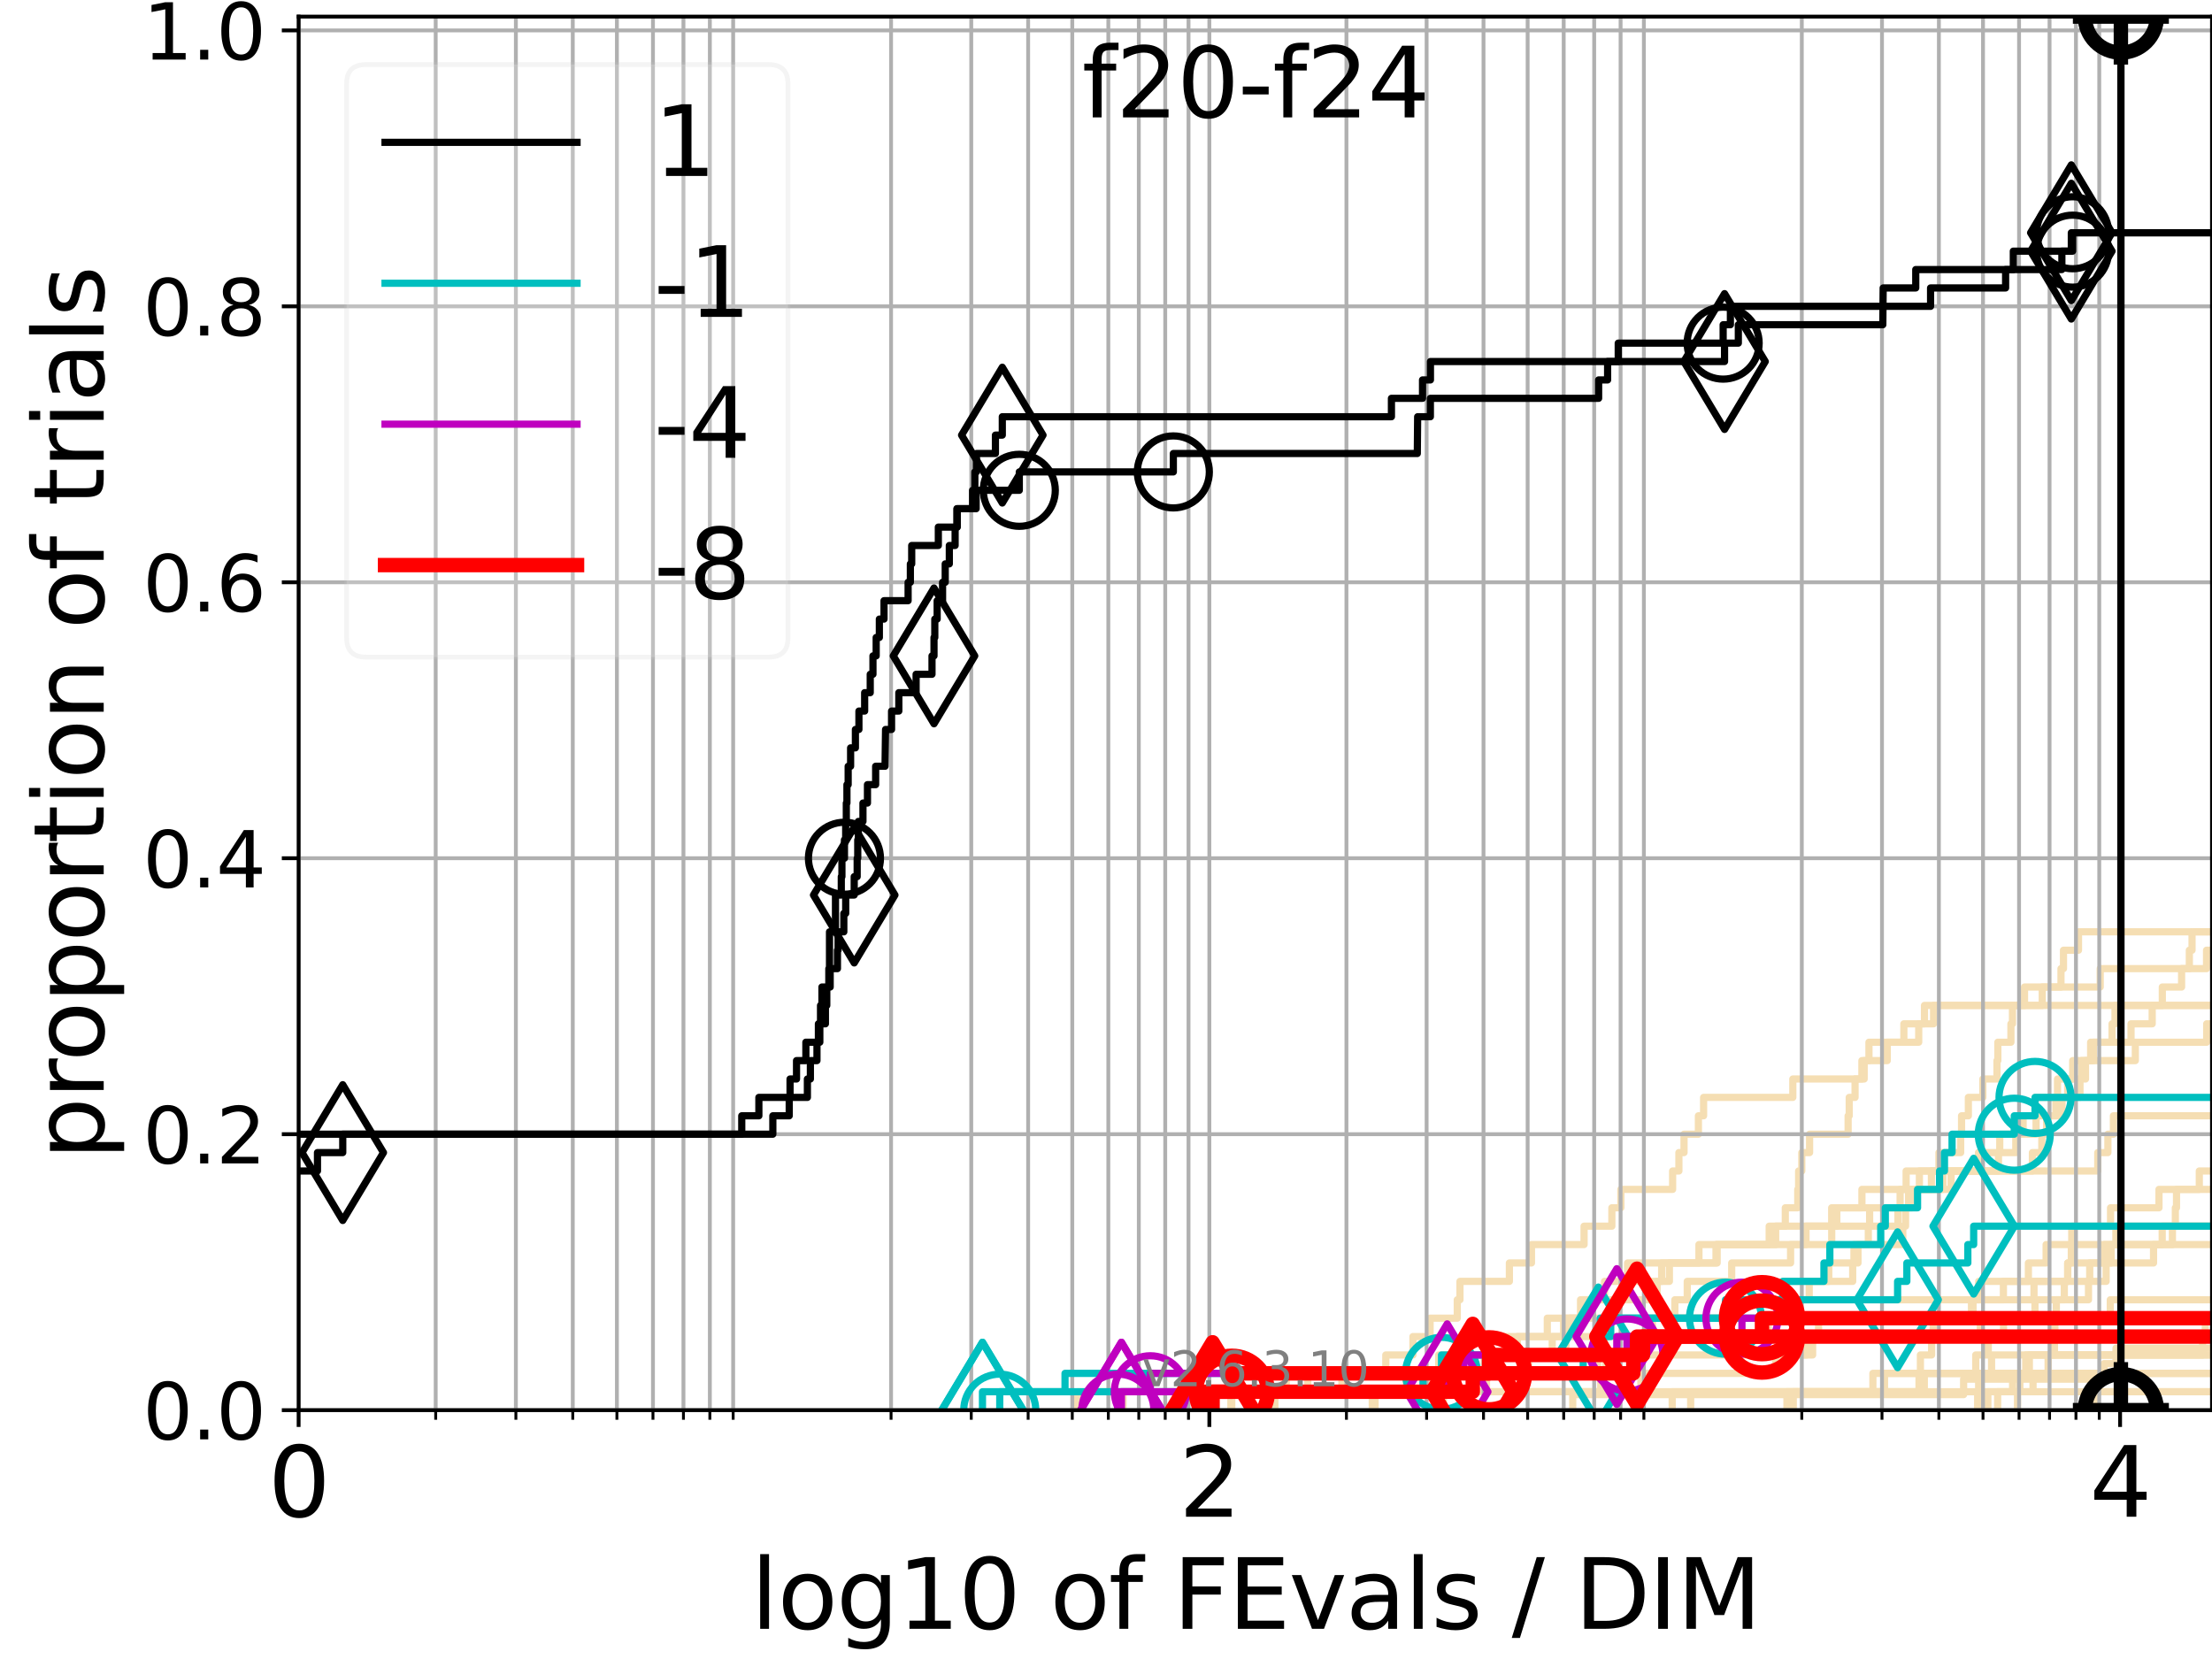 <?xml version="1.0" encoding="utf-8" standalone="no"?>
<!DOCTYPE svg PUBLIC "-//W3C//DTD SVG 1.1//EN"
  "http://www.w3.org/Graphics/SVG/1.1/DTD/svg11.dtd">
<svg xmlns:xlink="http://www.w3.org/1999/xlink" width="460.8pt" height="345.6pt" viewBox="0 0 460.8 345.6" xmlns="http://www.w3.org/2000/svg" version="1.1">
 <defs>
  <style type="text/css">*{stroke-linejoin: round; stroke-linecap: butt}</style>
 </defs>
 <g id="figure_1">
  <g id="patch_1">
   <path d="M 0 345.6 
L 460.8 345.6 
L 460.8 0 
L 0 0 
z
" style="fill: #ffffff"/>
  </g>
  <g id="axes_1">
   <g id="patch_2">
    <path d="M 62.208 293.76 
L 460.8 293.76 
L 460.8 3.456 
L 62.208 3.456 
z
" style="fill: #ffffff"/>
   </g>
   <g id="line2d_1"/>
   <g id="line2d_2"/>
   <g id="line2d_3">
    <path d="M 250.845 293.76 
L 250.845 289.928 
L 292.965 289.928 
L 292.965 286.095 
L 311.579 286.095 
L 311.579 282.263 
L 342.261 282.263 
L 342.261 278.43 
L 348.491 278.43 
L 348.491 274.598 
L 348.904 274.598 
L 348.904 270.766 
L 351.485 270.766 
L 351.485 266.933 
L 360.742 266.933 
L 360.742 263.101 
L 373.011 263.101 
L 373.011 259.268 
L 381.582 259.268 
L 381.582 255.436 
L 382.641 255.436 
L 382.641 251.604 
L 387.872 251.604 
L 387.872 247.771 
L 402.348 247.771 
L 402.348 243.939 
L 437.005 243.939 
L 437.005 240.106 
L 439.113 240.106 
L 439.113 236.274 
L 440.26 236.274 
L 440.26 232.442 
L 440.26 232.442 
L 440.26 232.442 
L 460.8 232.442 
" clip-path="url(#pa5da996478)" style="fill: none; stroke: #f5deb3; stroke-width: 1.5; stroke-linecap: square"/>
   </g>
   <g id="line2d_4">
    <path d="M 286.459 293.76 
L 286.459 289.928 
L 296.812 289.928 
L 296.812 286.095 
L 302.347 286.095 
L 302.347 282.263 
L 323.358 282.263 
L 323.358 278.43 
L 327.012 278.43 
L 327.012 274.598 
L 373.877 274.598 
L 373.877 270.766 
L 376.893 270.766 
L 376.893 266.933 
L 380.964 266.933 
L 380.964 263.101 
L 387.053 263.101 
L 387.053 259.268 
L 389.203 259.268 
L 389.203 255.436 
L 395.375 255.436 
L 395.375 251.604 
L 398.275 251.604 
L 398.275 247.771 
L 399.844 247.771 
L 399.844 243.939 
L 403.915 243.939 
L 403.915 240.106 
L 408.446 240.106 
L 408.446 236.274 
L 408.627 236.274 
L 408.627 232.442 
L 410.045 232.442 
L 410.045 228.609 
L 413.065 228.609 
L 413.065 224.777 
L 416.005 224.777 
L 416.005 220.944 
L 416.187 220.944 
L 416.187 217.112 
L 418.913 217.112 
L 418.913 213.28 
L 419.236 213.28 
L 419.236 209.447 
L 425.437 209.447 
L 425.437 205.615 
L 429.342 205.615 
L 429.342 201.782 
L 429.863 201.782 
L 429.863 197.95 
L 432.987 197.95 
L 432.987 194.118 
L 432.987 194.118 
L 432.987 194.118 
L 460.8 194.118 
" clip-path="url(#pa5da996478)" style="fill: none; stroke: #f5deb3; stroke-width: 1.5; stroke-linecap: square"/>
   </g>
   <g id="line2d_5"/>
   <g id="line2d_6"/>
   <g id="line2d_7">
    <path d="M 256.6 293.76 
L 256.6 289.928 
L 333.458 289.928 
L 333.458 286.095 
L 334.523 286.095 
L 334.523 282.263 
L 376.343 282.263 
L 376.343 278.43 
L 378.839 278.43 
L 378.839 274.598 
L 410.696 274.598 
L 410.696 270.766 
L 417.348 270.766 
L 417.348 266.933 
L 422.55 266.933 
L 422.55 263.101 
L 426.243 263.101 
L 426.243 259.268 
L 450.426 259.268 
L 450.426 255.436 
L 461.8 255.436 
" clip-path="url(#pa5da996478)" style="fill: none; stroke: #f5deb3; stroke-width: 1.5; stroke-linecap: square"/>
   </g>
   <g id="line2d_8"/>
   <g id="line2d_9">
    <path d="M 256.415 293.76 
L 256.415 289.928 
L 257.742 289.928 
L 257.742 286.095 
L 309.223 286.095 
L 309.223 282.263 
L 342.823 282.263 
L 342.823 278.43 
L 368.347 278.43 
L 368.347 274.598 
L 371.629 274.598 
L 371.629 270.766 
L 412.201 270.766 
L 412.201 266.933 
L 430.737 266.933 
L 430.737 263.101 
L 448.621 263.101 
L 448.621 259.268 
L 452.556 259.268 
L 452.556 255.436 
L 453.165 255.436 
L 453.165 251.604 
L 453.408 251.604 
L 453.408 247.771 
L 461.8 247.771 
" clip-path="url(#pa5da996478)" style="fill: none; stroke: #f5deb3; stroke-width: 1.5; stroke-linecap: square"/>
   </g>
   <g id="line2d_10">
    <path clip-path="url(#pa5da996478)" style="fill: none; stroke: #f5deb3; stroke-width: 1.5; stroke-linecap: square"/>
   </g>
   <g id="line2d_11">
    <path d="M 285.867 293.76 
L 285.867 289.928 
L 309.666 289.928 
L 309.666 286.095 
L 332.807 286.095 
L 332.807 282.263 
L 334.237 282.263 
L 334.237 278.43 
L 344.247 278.43 
L 344.247 274.598 
L 360.098 274.598 
L 360.098 270.766 
L 371.338 270.766 
L 371.338 266.933 
L 385.95 266.933 
L 385.95 263.101 
L 386.215 263.101 
L 386.215 259.268 
L 396.385 259.268 
L 396.385 255.436 
L 396.963 255.436 
L 396.963 251.604 
L 397.595 251.604 
L 397.595 247.771 
L 404.749 247.771 
L 404.749 243.939 
L 416.317 243.939 
L 416.317 240.106 
L 419.93 240.106 
L 419.93 236.274 
L 421.449 236.274 
L 421.449 232.442 
L 423.945 232.442 
L 423.945 228.609 
L 433.298 228.609 
L 433.298 224.777 
L 434.449 224.777 
L 434.449 220.944 
L 436.114 220.944 
L 436.114 217.112 
L 443.935 217.112 
L 443.935 213.28 
L 448.342 213.28 
L 448.342 209.447 
L 450.451 209.447 
L 450.451 205.615 
L 454.467 205.615 
L 454.467 201.782 
L 459.663 201.782 
L 459.663 197.95 
L 461.8 197.95 
" clip-path="url(#pa5da996478)" style="fill: none; stroke: #f5deb3; stroke-width: 1.5; stroke-linecap: square"/>
   </g>
   <g id="line2d_12">
    <path d="M 300.691 293.76 
L 300.691 289.928 
L 392.581 289.928 
L 392.581 286.095 
L 392.581 286.095 
L 392.581 286.095 
L 460.8 286.095 
" clip-path="url(#pa5da996478)" style="fill: none; stroke: #f5deb3; stroke-width: 1.5; stroke-linecap: square"/>
   </g>
   <g id="line2d_13"/>
   <g id="line2d_14">
    <path d="M 233.961 293.76 
L 233.961 289.928 
L 267.956 289.928 
L 267.956 286.095 
L 299.708 286.095 
L 299.708 282.263 
L 316.084 282.263 
L 316.084 278.43 
L 325.723 278.43 
L 325.723 274.598 
L 329.256 274.598 
L 329.256 270.766 
L 334.251 270.766 
L 334.251 266.933 
L 347.767 266.933 
L 347.767 263.101 
L 357.474 263.101 
L 357.474 259.268 
L 369.907 259.268 
L 369.907 255.436 
L 381.572 255.436 
L 381.572 251.604 
L 398.408 251.604 
L 398.408 247.771 
L 406.449 247.771 
L 406.449 243.939 
L 423.384 243.939 
L 423.384 240.106 
L 425.349 240.106 
L 425.349 236.274 
L 426.348 236.274 
L 426.348 232.442 
L 429.556 232.442 
L 429.556 228.609 
L 430.737 228.609 
L 430.737 224.777 
L 431.783 224.777 
L 431.783 220.944 
L 435.519 220.944 
L 435.519 217.112 
L 439.977 217.112 
L 439.977 213.28 
L 440.594 213.28 
L 440.594 209.447 
L 440.594 209.447 
L 440.594 209.447 
L 460.8 209.447 
" clip-path="url(#pa5da996478)" style="fill: none; stroke: #f5deb3; stroke-width: 1.5; stroke-linecap: square"/>
   </g>
   <g id="line2d_15"/>
   <g id="line2d_16">
    <path d="M 352.199 293.76 
L 352.199 289.928 
L 390.157 289.928 
L 390.157 286.095 
L 400.055 286.095 
L 400.055 282.263 
L 402.391 282.263 
L 402.391 278.43 
L 412.539 278.43 
L 412.539 274.598 
L 439.611 274.598 
L 439.611 270.766 
L 461.8 270.766 
" clip-path="url(#pa5da996478)" style="fill: none; stroke: #f5deb3; stroke-width: 1.5; stroke-linecap: square"/>
   </g>
   <g id="line2d_17"/>
   <g id="line2d_18">
    <path d="M 224.472 293.76 
L 224.472 289.928 
L 279.539 289.928 
L 279.539 286.095 
L 288.687 286.095 
L 288.687 282.263 
L 294.341 282.263 
L 294.341 278.43 
L 297.912 278.43 
L 297.912 274.598 
L 303.577 274.598 
L 303.577 270.766 
L 304.138 270.766 
L 304.138 266.933 
L 314.432 266.933 
L 314.432 263.101 
L 319.036 263.101 
L 319.036 259.268 
L 329.991 259.268 
L 329.991 255.436 
L 335.78 255.436 
L 335.78 251.604 
L 337.653 251.604 
L 337.653 247.771 
L 348.437 247.771 
L 348.437 243.939 
L 349.745 243.939 
L 349.745 240.106 
L 350.814 240.106 
L 350.814 236.274 
L 353.809 236.274 
L 353.809 232.442 
L 354.891 232.442 
L 354.891 228.609 
L 373.478 228.609 
L 373.478 224.777 
L 388.342 224.777 
L 388.342 220.944 
L 389.338 220.944 
L 389.338 217.112 
L 399.704 217.112 
L 399.704 213.28 
L 400.903 213.28 
L 400.903 209.447 
L 400.903 209.447 
L 400.903 209.447 
L 460.8 209.447 
" clip-path="url(#pa5da996478)" style="fill: none; stroke: #f5deb3; stroke-width: 1.5; stroke-linecap: square"/>
   </g>
   <g id="line2d_19">
    <path d="M 414.109 293.76 
L 414.109 289.928 
L 419.257 289.928 
L 419.257 286.095 
L 422.751 286.095 
L 422.751 282.263 
L 427.982 282.263 
L 427.982 278.43 
L 428.072 278.43 
L 428.072 274.598 
L 428.37 274.598 
L 428.37 270.766 
L 430.035 270.766 
L 430.035 266.933 
L 430.755 266.933 
L 430.755 263.101 
L 431.493 263.101 
L 431.493 259.268 
L 431.586 259.268 
L 431.586 255.436 
L 439.667 255.436 
L 439.667 251.604 
L 449.755 251.604 
L 449.755 247.771 
L 458.155 247.771 
L 458.155 243.939 
L 461.8 243.939 
" clip-path="url(#pa5da996478)" style="fill: none; stroke: #f5deb3; stroke-width: 1.5; stroke-linecap: square"/>
   </g>
   <g id="line2d_20">
    <path d="M 265.586 293.76 
L 265.586 289.928 
L 272.436 289.928 
L 272.436 286.095 
L 318.417 286.095 
L 318.417 282.263 
L 326.208 282.263 
L 326.208 278.43 
L 333.398 278.43 
L 333.398 274.598 
L 336.429 274.598 
L 336.429 270.766 
L 338.744 270.766 
L 338.744 266.933 
L 339.051 266.933 
L 339.051 263.101 
L 353.92 263.101 
L 353.92 259.268 
L 368.553 259.268 
L 368.553 255.436 
L 371.912 255.436 
L 371.912 251.604 
L 374.505 251.604 
L 374.505 247.771 
L 374.688 247.771 
L 374.688 243.939 
L 375.345 243.939 
L 375.345 240.106 
L 376.969 240.106 
L 376.969 236.274 
L 384.997 236.274 
L 384.997 232.442 
L 385.229 232.442 
L 385.229 228.609 
L 386.442 228.609 
L 386.442 224.777 
L 387.868 224.777 
L 387.868 220.944 
L 393.151 220.944 
L 393.151 217.112 
L 396.611 217.112 
L 396.611 213.28 
L 402.8 213.28 
L 402.8 209.447 
L 421.744 209.447 
L 421.744 205.615 
L 437.512 205.615 
L 437.512 201.782 
L 456.079 201.782 
L 456.079 197.95 
L 456.643 197.95 
L 456.643 194.118 
L 461.8 194.118 
" clip-path="url(#pa5da996478)" style="fill: none; stroke: #f5deb3; stroke-width: 1.5; stroke-linecap: square"/>
   </g>
   <g id="line2d_21">
    <path d="M 436.296 293.76 
L 436.296 289.928 
L 436.296 289.928 
L 436.296 289.928 
L 460.8 289.928 
" clip-path="url(#pa5da996478)" style="fill: none; stroke: #f5deb3; stroke-width: 1.5; stroke-linecap: square"/>
   </g>
   <g id="line2d_22">
    <path d="M 372.253 293.76 
L 372.253 289.928 
L 400.872 289.928 
L 400.872 286.095 
L 411.583 286.095 
L 411.583 282.263 
L 414.192 282.263 
L 414.192 278.43 
L 417.368 278.43 
L 417.368 274.598 
L 423.92 274.598 
L 423.92 270.766 
L 435.07 270.766 
L 435.07 266.933 
L 435.327 266.933 
L 435.327 263.101 
L 438.408 263.101 
L 438.408 259.268 
L 438.408 259.268 
L 438.408 259.268 
L 460.8 259.268 
" clip-path="url(#pa5da996478)" style="fill: none; stroke: #f5deb3; stroke-width: 1.5; stroke-linecap: square"/>
   </g>
   <g id="line2d_23">
    <path d="M 348.35 293.76 
L 348.35 289.928 
L 348.35 289.928 
L 348.35 289.928 
L 460.8 289.928 
" clip-path="url(#pa5da996478)" style="fill: none; stroke: #f5deb3; stroke-width: 1.5; stroke-linecap: square"/>
   </g>
   <g id="line2d_24">
    <path d="M 416.144 293.76 
L 416.144 289.928 
L 423.517 289.928 
L 423.517 286.095 
L 426.66 286.095 
L 426.66 282.263 
L 461.8 282.263 
" clip-path="url(#pa5da996478)" style="fill: none; stroke: #f5deb3; stroke-width: 1.5; stroke-linecap: square"/>
   </g>
   <g id="line2d_25">
    <path d="M 420.287 293.76 
L 420.287 289.928 
L 420.77 289.928 
L 420.77 286.095 
L 422.001 286.095 
L 422.001 282.263 
L 422.001 282.263 
L 422.001 282.263 
L 460.8 282.263 
" clip-path="url(#pa5da996478)" style="fill: none; stroke: #f5deb3; stroke-width: 1.5; stroke-linecap: square"/>
   </g>
   <g id="line2d_26">
    <path d="M 327.626 293.76 
L 327.626 290.53 
L 409.056 290.53 
L 409.056 287.301 
L 438.319 287.301 
L 438.319 284.071 
L 440.803 284.071 
L 440.803 280.842 
L 461.8 280.842 
" clip-path="url(#pa5da996478)" style="fill: none; stroke: #f5deb3; stroke-width: 1.5; stroke-linecap: square"/>
   </g>
   <g id="line2d_27">
    <path d="M 249.644 293.76 
L 249.644 289.928 
L 297.342 289.928 
L 297.342 286.095 
L 300.911 286.095 
L 300.911 282.263 
L 305.49 282.263 
L 305.49 278.43 
L 322.331 278.43 
L 322.331 274.598 
L 329.702 274.598 
L 329.702 270.766 
L 345.211 270.766 
L 345.211 266.933 
L 346.155 266.933 
L 346.155 263.101 
L 357.713 263.101 
L 357.713 259.268 
L 376.222 259.268 
L 376.222 255.436 
L 389.478 255.436 
L 389.478 251.604 
L 395.828 251.604 
L 395.828 247.771 
L 397.081 247.771 
L 397.081 243.939 
L 412.153 243.939 
L 412.153 240.106 
L 416.586 240.106 
L 416.586 236.274 
L 424.153 236.274 
L 424.153 232.442 
L 428.282 232.442 
L 428.282 228.609 
L 428.617 228.609 
L 428.617 224.777 
L 433.612 224.777 
L 433.612 220.944 
L 444.83 220.944 
L 444.83 217.112 
L 459.694 217.112 
L 459.694 213.28 
L 461.8 213.28 
" clip-path="url(#pa5da996478)" style="fill: none; stroke: #f5deb3; stroke-width: 1.5; stroke-linecap: square"/>
   </g>
   <g id="line2d_28">
    <path d="M 411.978 293.76 
L 411.978 289.928 
L 412.187 289.928 
L 412.187 286.095 
L 414.88 286.095 
L 414.88 282.263 
L 458.844 282.263 
L 458.844 278.43 
L 459.404 278.43 
L 459.404 274.598 
L 461.8 274.598 
" clip-path="url(#pa5da996478)" style="fill: none; stroke: #f5deb3; stroke-width: 1.5; stroke-linecap: square"/>
   </g>
   <g id="line2d_29">
    <path d="M 373.569 293.76 
L 373.569 289.928 
L 399.768 289.928 
L 399.768 286.095 
L 399.768 286.095 
L 399.768 286.095 
L 460.8 286.095 
" clip-path="url(#pa5da996478)" style="fill: none; stroke: #f5deb3; stroke-width: 1.5; stroke-linecap: square"/>
   </g>
   <g id="line2d_30">
    <path d="M 313.849 293.76 
L 313.849 289.928 
L 341.819 289.928 
L 341.819 286.095 
L 369.877 286.095 
L 369.877 282.263 
L 377.604 282.263 
L 377.604 278.43 
L 402.719 278.43 
L 402.719 274.598 
L 411.019 274.598 
L 411.019 270.766 
L 423.719 270.766 
L 423.719 266.933 
L 438.749 266.933 
L 438.749 263.101 
L 439.784 263.101 
L 439.784 259.268 
L 440.779 259.268 
L 440.779 255.436 
L 440.779 255.436 
L 440.779 255.436 
L 460.8 255.436 
" clip-path="url(#pa5da996478)" style="fill: none; stroke: #f5deb3; stroke-width: 1.5; stroke-linecap: square"/>
   </g>
   <g id="matplotlib.axis_1">
    <g id="xtick_1">
     <g id="line2d_31">
      <path d="M 62.208 293.76 
L 62.208 3.456 
" clip-path="url(#pa5da996478)" style="fill: none; stroke: #b0b0b0; stroke-width: 0.8; stroke-linecap: square"/>
     </g>
     <g id="line2d_32">
      <defs>
       <path id="m8adf845a05" d="M 0 0 
L 0 3.5 
" style="stroke: #000000; stroke-width: 0.8"/>
      </defs>
      <g>
       <use xlink:href="#m8adf845a05" x="62.208" y="293.76" style="stroke: #000000; stroke-width: 0.8"/>
      </g>
     </g>
     <g id="text_1">
      <!-- 0 -->
      <g transform="translate(55.846 315.957)scale(0.2 -0.2)">
       <defs>
        <path id="DejaVuSans-30" d="M 2034 4250 
Q 1547 4250 1301 3770 
Q 1056 3291 1056 2328 
Q 1056 1369 1301 889 
Q 1547 409 2034 409 
Q 2525 409 2770 889 
Q 3016 1369 3016 2328 
Q 3016 3291 2770 3770 
Q 2525 4250 2034 4250 
z
M 2034 4750 
Q 2819 4750 3233 4129 
Q 3647 3509 3647 2328 
Q 3647 1150 3233 529 
Q 2819 -91 2034 -91 
Q 1250 -91 836 529 
Q 422 1150 422 2328 
Q 422 3509 836 4129 
Q 1250 4750 2034 4750 
z
" transform="scale(0.016)"/>
       </defs>
       <use xlink:href="#DejaVuSans-30"/>
      </g>
     </g>
    </g>
    <g id="xtick_2">
     <g id="line2d_33">
      <path d="M 251.931 293.76 
L 251.931 3.456 
" clip-path="url(#pa5da996478)" style="fill: none; stroke: #b0b0b0; stroke-width: 0.8; stroke-linecap: square"/>
     </g>
     <g id="line2d_34">
      <g>
       <use xlink:href="#m8adf845a05" x="251.931" y="293.76" style="stroke: #000000; stroke-width: 0.8"/>
      </g>
     </g>
     <g id="text_2">
      <!-- 2 -->
      <g transform="translate(245.568 315.957)scale(0.2 -0.2)">
       <defs>
        <path id="DejaVuSans-32" d="M 1228 531 
L 3431 531 
L 3431 0 
L 469 0 
L 469 531 
Q 828 903 1448 1529 
Q 2069 2156 2228 2338 
Q 2531 2678 2651 2914 
Q 2772 3150 2772 3378 
Q 2772 3750 2511 3984 
Q 2250 4219 1831 4219 
Q 1534 4219 1204 4116 
Q 875 4013 500 3803 
L 500 4441 
Q 881 4594 1212 4672 
Q 1544 4750 1819 4750 
Q 2544 4750 2975 4387 
Q 3406 4025 3406 3419 
Q 3406 3131 3298 2873 
Q 3191 2616 2906 2266 
Q 2828 2175 2409 1742 
Q 1991 1309 1228 531 
z
" transform="scale(0.016)"/>
       </defs>
       <use xlink:href="#DejaVuSans-32"/>
      </g>
     </g>
    </g>
    <g id="xtick_3">
     <g id="line2d_35">
      <path d="M 441.653 293.76 
L 441.653 3.456 
" clip-path="url(#pa5da996478)" style="fill: none; stroke: #b0b0b0; stroke-width: 0.8; stroke-linecap: square"/>
     </g>
     <g id="line2d_36">
      <g>
       <use xlink:href="#m8adf845a05" x="441.653" y="293.76" style="stroke: #000000; stroke-width: 0.8"/>
      </g>
     </g>
     <g id="text_3">
      <!-- 4 -->
      <g transform="translate(435.291 315.957)scale(0.2 -0.2)">
       <defs>
        <path id="DejaVuSans-34" d="M 2419 4116 
L 825 1625 
L 2419 1625 
L 2419 4116 
z
M 2253 4666 
L 3047 4666 
L 3047 1625 
L 3713 1625 
L 3713 1100 
L 3047 1100 
L 3047 0 
L 2419 0 
L 2419 1100 
L 313 1100 
L 313 1709 
L 2253 4666 
z
" transform="scale(0.016)"/>
       </defs>
       <use xlink:href="#DejaVuSans-34"/>
      </g>
     </g>
    </g>
    <g id="xtick_4">
     <g id="line2d_37">
      <path d="M 90.764 293.76 
L 90.764 3.456 
" clip-path="url(#pa5da996478)" style="fill: none; stroke: #b0b0b0; stroke-width: 0.8; stroke-linecap: square"/>
     </g>
     <g id="line2d_38">
      <defs>
       <path id="mf91837507e" d="M 0 0 
L 0 2 
" style="stroke: #000000; stroke-width: 0.6"/>
      </defs>
      <g>
       <use xlink:href="#mf91837507e" x="90.764" y="293.76" style="stroke: #000000; stroke-width: 0.6"/>
      </g>
     </g>
    </g>
    <g id="xtick_5">
     <g id="line2d_39">
      <path d="M 107.468 293.76 
L 107.468 3.456 
" clip-path="url(#pa5da996478)" style="fill: none; stroke: #b0b0b0; stroke-width: 0.8; stroke-linecap: square"/>
     </g>
     <g id="line2d_40">
      <g>
       <use xlink:href="#mf91837507e" x="107.468" y="293.76" style="stroke: #000000; stroke-width: 0.6"/>
      </g>
     </g>
    </g>
    <g id="xtick_6">
     <g id="line2d_41">
      <path d="M 119.32 293.76 
L 119.32 3.456 
" clip-path="url(#pa5da996478)" style="fill: none; stroke: #b0b0b0; stroke-width: 0.8; stroke-linecap: square"/>
     </g>
     <g id="line2d_42">
      <g>
       <use xlink:href="#mf91837507e" x="119.32" y="293.76" style="stroke: #000000; stroke-width: 0.6"/>
      </g>
     </g>
    </g>
    <g id="xtick_7">
     <g id="line2d_43">
      <path d="M 128.513 293.76 
L 128.513 3.456 
" clip-path="url(#pa5da996478)" style="fill: none; stroke: #b0b0b0; stroke-width: 0.8; stroke-linecap: square"/>
     </g>
     <g id="line2d_44">
      <g>
       <use xlink:href="#mf91837507e" x="128.513" y="293.76" style="stroke: #000000; stroke-width: 0.6"/>
      </g>
     </g>
    </g>
    <g id="xtick_8">
     <g id="line2d_45">
      <path d="M 136.024 293.76 
L 136.024 3.456 
" clip-path="url(#pa5da996478)" style="fill: none; stroke: #b0b0b0; stroke-width: 0.8; stroke-linecap: square"/>
     </g>
     <g id="line2d_46">
      <g>
       <use xlink:href="#mf91837507e" x="136.024" y="293.76" style="stroke: #000000; stroke-width: 0.6"/>
      </g>
     </g>
    </g>
    <g id="xtick_9">
     <g id="line2d_47">
      <path d="M 142.375 293.76 
L 142.375 3.456 
" clip-path="url(#pa5da996478)" style="fill: none; stroke: #b0b0b0; stroke-width: 0.8; stroke-linecap: square"/>
     </g>
     <g id="line2d_48">
      <g>
       <use xlink:href="#mf91837507e" x="142.375" y="293.76" style="stroke: #000000; stroke-width: 0.6"/>
      </g>
     </g>
    </g>
    <g id="xtick_10">
     <g id="line2d_49">
      <path d="M 147.876 293.76 
L 147.876 3.456 
" clip-path="url(#pa5da996478)" style="fill: none; stroke: #b0b0b0; stroke-width: 0.8; stroke-linecap: square"/>
     </g>
     <g id="line2d_50">
      <g>
       <use xlink:href="#mf91837507e" x="147.876" y="293.76" style="stroke: #000000; stroke-width: 0.6"/>
      </g>
     </g>
    </g>
    <g id="xtick_11">
     <g id="line2d_51">
      <path d="M 152.729 293.76 
L 152.729 3.456 
" clip-path="url(#pa5da996478)" style="fill: none; stroke: #b0b0b0; stroke-width: 0.8; stroke-linecap: square"/>
     </g>
     <g id="line2d_52">
      <g>
       <use xlink:href="#mf91837507e" x="152.729" y="293.76" style="stroke: #000000; stroke-width: 0.6"/>
      </g>
     </g>
    </g>
    <g id="xtick_12">
     <g id="line2d_53">
      <path d="M 185.625 293.76 
L 185.625 3.456 
" clip-path="url(#pa5da996478)" style="fill: none; stroke: #b0b0b0; stroke-width: 0.8; stroke-linecap: square"/>
     </g>
     <g id="line2d_54">
      <g>
       <use xlink:href="#mf91837507e" x="185.625" y="293.76" style="stroke: #000000; stroke-width: 0.6"/>
      </g>
     </g>
    </g>
    <g id="xtick_13">
     <g id="line2d_55">
      <path d="M 202.33 293.76 
L 202.33 3.456 
" clip-path="url(#pa5da996478)" style="fill: none; stroke: #b0b0b0; stroke-width: 0.8; stroke-linecap: square"/>
     </g>
     <g id="line2d_56">
      <g>
       <use xlink:href="#mf91837507e" x="202.33" y="293.76" style="stroke: #000000; stroke-width: 0.6"/>
      </g>
     </g>
    </g>
    <g id="xtick_14">
     <g id="line2d_57">
      <path d="M 214.182 293.76 
L 214.182 3.456 
" clip-path="url(#pa5da996478)" style="fill: none; stroke: #b0b0b0; stroke-width: 0.8; stroke-linecap: square"/>
     </g>
     <g id="line2d_58">
      <g>
       <use xlink:href="#mf91837507e" x="214.182" y="293.76" style="stroke: #000000; stroke-width: 0.6"/>
      </g>
     </g>
    </g>
    <g id="xtick_15">
     <g id="line2d_59">
      <path d="M 223.375 293.76 
L 223.375 3.456 
" clip-path="url(#pa5da996478)" style="fill: none; stroke: #b0b0b0; stroke-width: 0.8; stroke-linecap: square"/>
     </g>
     <g id="line2d_60">
      <g>
       <use xlink:href="#mf91837507e" x="223.375" y="293.76" style="stroke: #000000; stroke-width: 0.6"/>
      </g>
     </g>
    </g>
    <g id="xtick_16">
     <g id="line2d_61">
      <path d="M 230.886 293.76 
L 230.886 3.456 
" clip-path="url(#pa5da996478)" style="fill: none; stroke: #b0b0b0; stroke-width: 0.8; stroke-linecap: square"/>
     </g>
     <g id="line2d_62">
      <g>
       <use xlink:href="#mf91837507e" x="230.886" y="293.76" style="stroke: #000000; stroke-width: 0.6"/>
      </g>
     </g>
    </g>
    <g id="xtick_17">
     <g id="line2d_63">
      <path d="M 237.236 293.76 
L 237.236 3.456 
" clip-path="url(#pa5da996478)" style="fill: none; stroke: #b0b0b0; stroke-width: 0.8; stroke-linecap: square"/>
     </g>
     <g id="line2d_64">
      <g>
       <use xlink:href="#mf91837507e" x="237.236" y="293.76" style="stroke: #000000; stroke-width: 0.6"/>
      </g>
     </g>
    </g>
    <g id="xtick_18">
     <g id="line2d_65">
      <path d="M 242.738 293.76 
L 242.738 3.456 
" clip-path="url(#pa5da996478)" style="fill: none; stroke: #b0b0b0; stroke-width: 0.8; stroke-linecap: square"/>
     </g>
     <g id="line2d_66">
      <g>
       <use xlink:href="#mf91837507e" x="242.738" y="293.76" style="stroke: #000000; stroke-width: 0.6"/>
      </g>
     </g>
    </g>
    <g id="xtick_19">
     <g id="line2d_67">
      <path d="M 247.59 293.76 
L 247.59 3.456 
" clip-path="url(#pa5da996478)" style="fill: none; stroke: #b0b0b0; stroke-width: 0.8; stroke-linecap: square"/>
     </g>
     <g id="line2d_68">
      <g>
       <use xlink:href="#mf91837507e" x="247.59" y="293.76" style="stroke: #000000; stroke-width: 0.6"/>
      </g>
     </g>
    </g>
    <g id="xtick_20">
     <g id="line2d_69">
      <path d="M 280.487 293.76 
L 280.487 3.456 
" clip-path="url(#pa5da996478)" style="fill: none; stroke: #b0b0b0; stroke-width: 0.8; stroke-linecap: square"/>
     </g>
     <g id="line2d_70">
      <g>
       <use xlink:href="#mf91837507e" x="280.487" y="293.76" style="stroke: #000000; stroke-width: 0.6"/>
      </g>
     </g>
    </g>
    <g id="xtick_21">
     <g id="line2d_71">
      <path d="M 297.191 293.76 
L 297.191 3.456 
" clip-path="url(#pa5da996478)" style="fill: none; stroke: #b0b0b0; stroke-width: 0.8; stroke-linecap: square"/>
     </g>
     <g id="line2d_72">
      <g>
       <use xlink:href="#mf91837507e" x="297.191" y="293.76" style="stroke: #000000; stroke-width: 0.6"/>
      </g>
     </g>
    </g>
    <g id="xtick_22">
     <g id="line2d_73">
      <path d="M 309.043 293.76 
L 309.043 3.456 
" clip-path="url(#pa5da996478)" style="fill: none; stroke: #b0b0b0; stroke-width: 0.8; stroke-linecap: square"/>
     </g>
     <g id="line2d_74">
      <g>
       <use xlink:href="#mf91837507e" x="309.043" y="293.76" style="stroke: #000000; stroke-width: 0.6"/>
      </g>
     </g>
    </g>
    <g id="xtick_23">
     <g id="line2d_75">
      <path d="M 318.236 293.76 
L 318.236 3.456 
" clip-path="url(#pa5da996478)" style="fill: none; stroke: #b0b0b0; stroke-width: 0.8; stroke-linecap: square"/>
     </g>
     <g id="line2d_76">
      <g>
       <use xlink:href="#mf91837507e" x="318.236" y="293.76" style="stroke: #000000; stroke-width: 0.6"/>
      </g>
     </g>
    </g>
    <g id="xtick_24">
     <g id="line2d_77">
      <path d="M 325.747 293.76 
L 325.747 3.456 
" clip-path="url(#pa5da996478)" style="fill: none; stroke: #b0b0b0; stroke-width: 0.8; stroke-linecap: square"/>
     </g>
     <g id="line2d_78">
      <g>
       <use xlink:href="#mf91837507e" x="325.747" y="293.76" style="stroke: #000000; stroke-width: 0.6"/>
      </g>
     </g>
    </g>
    <g id="xtick_25">
     <g id="line2d_79">
      <path d="M 332.098 293.76 
L 332.098 3.456 
" clip-path="url(#pa5da996478)" style="fill: none; stroke: #b0b0b0; stroke-width: 0.8; stroke-linecap: square"/>
     </g>
     <g id="line2d_80">
      <g>
       <use xlink:href="#mf91837507e" x="332.098" y="293.76" style="stroke: #000000; stroke-width: 0.6"/>
      </g>
     </g>
    </g>
    <g id="xtick_26">
     <g id="line2d_81">
      <path d="M 337.599 293.76 
L 337.599 3.456 
" clip-path="url(#pa5da996478)" style="fill: none; stroke: #b0b0b0; stroke-width: 0.8; stroke-linecap: square"/>
     </g>
     <g id="line2d_82">
      <g>
       <use xlink:href="#mf91837507e" x="337.599" y="293.76" style="stroke: #000000; stroke-width: 0.6"/>
      </g>
     </g>
    </g>
    <g id="xtick_27">
     <g id="line2d_83">
      <path d="M 342.451 293.76 
L 342.451 3.456 
" clip-path="url(#pa5da996478)" style="fill: none; stroke: #b0b0b0; stroke-width: 0.8; stroke-linecap: square"/>
     </g>
     <g id="line2d_84">
      <g>
       <use xlink:href="#mf91837507e" x="342.451" y="293.76" style="stroke: #000000; stroke-width: 0.6"/>
      </g>
     </g>
    </g>
    <g id="xtick_28">
     <g id="line2d_85">
      <path d="M 375.348 293.76 
L 375.348 3.456 
" clip-path="url(#pa5da996478)" style="fill: none; stroke: #b0b0b0; stroke-width: 0.8; stroke-linecap: square"/>
     </g>
     <g id="line2d_86">
      <g>
       <use xlink:href="#mf91837507e" x="375.348" y="293.76" style="stroke: #000000; stroke-width: 0.6"/>
      </g>
     </g>
    </g>
    <g id="xtick_29">
     <g id="line2d_87">
      <path d="M 392.052 293.76 
L 392.052 3.456 
" clip-path="url(#pa5da996478)" style="fill: none; stroke: #b0b0b0; stroke-width: 0.8; stroke-linecap: square"/>
     </g>
     <g id="line2d_88">
      <g>
       <use xlink:href="#mf91837507e" x="392.052" y="293.76" style="stroke: #000000; stroke-width: 0.6"/>
      </g>
     </g>
    </g>
    <g id="xtick_30">
     <g id="line2d_89">
      <path d="M 403.904 293.76 
L 403.904 3.456 
" clip-path="url(#pa5da996478)" style="fill: none; stroke: #b0b0b0; stroke-width: 0.8; stroke-linecap: square"/>
     </g>
     <g id="line2d_90">
      <g>
       <use xlink:href="#mf91837507e" x="403.904" y="293.76" style="stroke: #000000; stroke-width: 0.6"/>
      </g>
     </g>
    </g>
    <g id="xtick_31">
     <g id="line2d_91">
      <path d="M 413.097 293.76 
L 413.097 3.456 
" clip-path="url(#pa5da996478)" style="fill: none; stroke: #b0b0b0; stroke-width: 0.8; stroke-linecap: square"/>
     </g>
     <g id="line2d_92">
      <g>
       <use xlink:href="#mf91837507e" x="413.097" y="293.76" style="stroke: #000000; stroke-width: 0.6"/>
      </g>
     </g>
    </g>
    <g id="xtick_32">
     <g id="line2d_93">
      <path d="M 420.608 293.76 
L 420.608 3.456 
" clip-path="url(#pa5da996478)" style="fill: none; stroke: #b0b0b0; stroke-width: 0.8; stroke-linecap: square"/>
     </g>
     <g id="line2d_94">
      <g>
       <use xlink:href="#mf91837507e" x="420.608" y="293.76" style="stroke: #000000; stroke-width: 0.6"/>
      </g>
     </g>
    </g>
    <g id="xtick_33">
     <g id="line2d_95">
      <path d="M 426.959 293.76 
L 426.959 3.456 
" clip-path="url(#pa5da996478)" style="fill: none; stroke: #b0b0b0; stroke-width: 0.8; stroke-linecap: square"/>
     </g>
     <g id="line2d_96">
      <g>
       <use xlink:href="#mf91837507e" x="426.959" y="293.76" style="stroke: #000000; stroke-width: 0.6"/>
      </g>
     </g>
    </g>
    <g id="xtick_34">
     <g id="line2d_97">
      <path d="M 432.46 293.76 
L 432.46 3.456 
" clip-path="url(#pa5da996478)" style="fill: none; stroke: #b0b0b0; stroke-width: 0.8; stroke-linecap: square"/>
     </g>
     <g id="line2d_98">
      <g>
       <use xlink:href="#mf91837507e" x="432.46" y="293.76" style="stroke: #000000; stroke-width: 0.6"/>
      </g>
     </g>
    </g>
    <g id="xtick_35">
     <g id="line2d_99">
      <path d="M 437.313 293.76 
L 437.313 3.456 
" clip-path="url(#pa5da996478)" style="fill: none; stroke: #b0b0b0; stroke-width: 0.8; stroke-linecap: square"/>
     </g>
     <g id="line2d_100">
      <g>
       <use xlink:href="#mf91837507e" x="437.313" y="293.76" style="stroke: #000000; stroke-width: 0.6"/>
      </g>
     </g>
    </g>
    <g id="text_4">
     <!-- log10 of FEvals / DIM -->
     <g transform="translate(156.431 339.313)scale(0.2 -0.2)">
      <defs>
       <path id="DejaVuSans-6c" d="M 603 4863 
L 1178 4863 
L 1178 0 
L 603 0 
L 603 4863 
z
" transform="scale(0.016)"/>
       <path id="DejaVuSans-6f" d="M 1959 3097 
Q 1497 3097 1228 2736 
Q 959 2375 959 1747 
Q 959 1119 1226 758 
Q 1494 397 1959 397 
Q 2419 397 2687 759 
Q 2956 1122 2956 1747 
Q 2956 2369 2687 2733 
Q 2419 3097 1959 3097 
z
M 1959 3584 
Q 2709 3584 3137 3096 
Q 3566 2609 3566 1747 
Q 3566 888 3137 398 
Q 2709 -91 1959 -91 
Q 1206 -91 779 398 
Q 353 888 353 1747 
Q 353 2609 779 3096 
Q 1206 3584 1959 3584 
z
" transform="scale(0.016)"/>
       <path id="DejaVuSans-67" d="M 2906 1791 
Q 2906 2416 2648 2759 
Q 2391 3103 1925 3103 
Q 1463 3103 1205 2759 
Q 947 2416 947 1791 
Q 947 1169 1205 825 
Q 1463 481 1925 481 
Q 2391 481 2648 825 
Q 2906 1169 2906 1791 
z
M 3481 434 
Q 3481 -459 3084 -895 
Q 2688 -1331 1869 -1331 
Q 1566 -1331 1297 -1286 
Q 1028 -1241 775 -1147 
L 775 -588 
Q 1028 -725 1275 -790 
Q 1522 -856 1778 -856 
Q 2344 -856 2625 -561 
Q 2906 -266 2906 331 
L 2906 616 
Q 2728 306 2450 153 
Q 2172 0 1784 0 
Q 1141 0 747 490 
Q 353 981 353 1791 
Q 353 2603 747 3093 
Q 1141 3584 1784 3584 
Q 2172 3584 2450 3431 
Q 2728 3278 2906 2969 
L 2906 3500 
L 3481 3500 
L 3481 434 
z
" transform="scale(0.016)"/>
       <path id="DejaVuSans-31" d="M 794 531 
L 1825 531 
L 1825 4091 
L 703 3866 
L 703 4441 
L 1819 4666 
L 2450 4666 
L 2450 531 
L 3481 531 
L 3481 0 
L 794 0 
L 794 531 
z
" transform="scale(0.016)"/>
       <path id="DejaVuSans-20" transform="scale(0.016)"/>
       <path id="DejaVuSans-66" d="M 2375 4863 
L 2375 4384 
L 1825 4384 
Q 1516 4384 1395 4259 
Q 1275 4134 1275 3809 
L 1275 3500 
L 2222 3500 
L 2222 3053 
L 1275 3053 
L 1275 0 
L 697 0 
L 697 3053 
L 147 3053 
L 147 3500 
L 697 3500 
L 697 3744 
Q 697 4328 969 4595 
Q 1241 4863 1831 4863 
L 2375 4863 
z
" transform="scale(0.016)"/>
       <path id="DejaVuSans-46" d="M 628 4666 
L 3309 4666 
L 3309 4134 
L 1259 4134 
L 1259 2759 
L 3109 2759 
L 3109 2228 
L 1259 2228 
L 1259 0 
L 628 0 
L 628 4666 
z
" transform="scale(0.016)"/>
       <path id="DejaVuSans-45" d="M 628 4666 
L 3578 4666 
L 3578 4134 
L 1259 4134 
L 1259 2753 
L 3481 2753 
L 3481 2222 
L 1259 2222 
L 1259 531 
L 3634 531 
L 3634 0 
L 628 0 
L 628 4666 
z
" transform="scale(0.016)"/>
       <path id="DejaVuSans-76" d="M 191 3500 
L 800 3500 
L 1894 563 
L 2988 3500 
L 3597 3500 
L 2284 0 
L 1503 0 
L 191 3500 
z
" transform="scale(0.016)"/>
       <path id="DejaVuSans-61" d="M 2194 1759 
Q 1497 1759 1228 1600 
Q 959 1441 959 1056 
Q 959 750 1161 570 
Q 1363 391 1709 391 
Q 2188 391 2477 730 
Q 2766 1069 2766 1631 
L 2766 1759 
L 2194 1759 
z
M 3341 1997 
L 3341 0 
L 2766 0 
L 2766 531 
Q 2569 213 2275 61 
Q 1981 -91 1556 -91 
Q 1019 -91 701 211 
Q 384 513 384 1019 
Q 384 1609 779 1909 
Q 1175 2209 1959 2209 
L 2766 2209 
L 2766 2266 
Q 2766 2663 2505 2880 
Q 2244 3097 1772 3097 
Q 1472 3097 1187 3025 
Q 903 2953 641 2809 
L 641 3341 
Q 956 3463 1253 3523 
Q 1550 3584 1831 3584 
Q 2591 3584 2966 3190 
Q 3341 2797 3341 1997 
z
" transform="scale(0.016)"/>
       <path id="DejaVuSans-73" d="M 2834 3397 
L 2834 2853 
Q 2591 2978 2328 3040 
Q 2066 3103 1784 3103 
Q 1356 3103 1142 2972 
Q 928 2841 928 2578 
Q 928 2378 1081 2264 
Q 1234 2150 1697 2047 
L 1894 2003 
Q 2506 1872 2764 1633 
Q 3022 1394 3022 966 
Q 3022 478 2636 193 
Q 2250 -91 1575 -91 
Q 1294 -91 989 -36 
Q 684 19 347 128 
L 347 722 
Q 666 556 975 473 
Q 1284 391 1588 391 
Q 1994 391 2212 530 
Q 2431 669 2431 922 
Q 2431 1156 2273 1281 
Q 2116 1406 1581 1522 
L 1381 1569 
Q 847 1681 609 1914 
Q 372 2147 372 2553 
Q 372 3047 722 3315 
Q 1072 3584 1716 3584 
Q 2034 3584 2315 3537 
Q 2597 3491 2834 3397 
z
" transform="scale(0.016)"/>
       <path id="DejaVuSans-2f" d="M 1625 4666 
L 2156 4666 
L 531 -594 
L 0 -594 
L 1625 4666 
z
" transform="scale(0.016)"/>
       <path id="DejaVuSans-44" d="M 1259 4147 
L 1259 519 
L 2022 519 
Q 2988 519 3436 956 
Q 3884 1394 3884 2338 
Q 3884 3275 3436 3711 
Q 2988 4147 2022 4147 
L 1259 4147 
z
M 628 4666 
L 1925 4666 
Q 3281 4666 3915 4102 
Q 4550 3538 4550 2338 
Q 4550 1131 3912 565 
Q 3275 0 1925 0 
L 628 0 
L 628 4666 
z
" transform="scale(0.016)"/>
       <path id="DejaVuSans-49" d="M 628 4666 
L 1259 4666 
L 1259 0 
L 628 0 
L 628 4666 
z
" transform="scale(0.016)"/>
       <path id="DejaVuSans-4d" d="M 628 4666 
L 1569 4666 
L 2759 1491 
L 3956 4666 
L 4897 4666 
L 4897 0 
L 4281 0 
L 4281 4097 
L 3078 897 
L 2444 897 
L 1241 4097 
L 1241 0 
L 628 0 
L 628 4666 
z
" transform="scale(0.016)"/>
      </defs>
      <use xlink:href="#DejaVuSans-6c"/>
      <use xlink:href="#DejaVuSans-6f" x="27.783"/>
      <use xlink:href="#DejaVuSans-67" x="88.965"/>
      <use xlink:href="#DejaVuSans-31" x="152.441"/>
      <use xlink:href="#DejaVuSans-30" x="216.064"/>
      <use xlink:href="#DejaVuSans-20" x="279.688"/>
      <use xlink:href="#DejaVuSans-6f" x="311.475"/>
      <use xlink:href="#DejaVuSans-66" x="372.656"/>
      <use xlink:href="#DejaVuSans-20" x="407.861"/>
      <use xlink:href="#DejaVuSans-46" x="439.648"/>
      <use xlink:href="#DejaVuSans-45" x="497.168"/>
      <use xlink:href="#DejaVuSans-76" x="560.352"/>
      <use xlink:href="#DejaVuSans-61" x="619.531"/>
      <use xlink:href="#DejaVuSans-6c" x="680.811"/>
      <use xlink:href="#DejaVuSans-73" x="708.594"/>
      <use xlink:href="#DejaVuSans-20" x="760.693"/>
      <use xlink:href="#DejaVuSans-2f" x="792.48"/>
      <use xlink:href="#DejaVuSans-20" x="826.172"/>
      <use xlink:href="#DejaVuSans-44" x="857.959"/>
      <use xlink:href="#DejaVuSans-49" x="934.961"/>
      <use xlink:href="#DejaVuSans-4d" x="964.453"/>
     </g>
    </g>
   </g>
   <g id="matplotlib.axis_2">
    <g id="ytick_1">
     <g id="line2d_101">
      <path d="M 62.208 293.76 
L 460.8 293.76 
" clip-path="url(#pa5da996478)" style="fill: none; stroke: #b0b0b0; stroke-width: 0.8; stroke-linecap: square"/>
     </g>
     <g id="line2d_102">
      <defs>
       <path id="m9065e5904c" d="M 0 0 
L -3.5 0 
" style="stroke: #000000; stroke-width: 0.8"/>
      </defs>
      <g>
       <use xlink:href="#m9065e5904c" x="62.208" y="293.76" style="stroke: #000000; stroke-width: 0.8"/>
      </g>
     </g>
     <g id="text_5">
      <!-- 0.0 -->
      <g transform="translate(29.763 299.839)scale(0.16 -0.16)">
       <defs>
        <path id="DejaVuSans-2e" d="M 684 794 
L 1344 794 
L 1344 0 
L 684 0 
L 684 794 
z
" transform="scale(0.016)"/>
       </defs>
       <use xlink:href="#DejaVuSans-30"/>
       <use xlink:href="#DejaVuSans-2e" x="63.623"/>
       <use xlink:href="#DejaVuSans-30" x="95.41"/>
      </g>
     </g>
    </g>
    <g id="ytick_2">
     <g id="line2d_103">
      <path d="M 62.208 236.274 
L 460.8 236.274 
" clip-path="url(#pa5da996478)" style="fill: none; stroke: #b0b0b0; stroke-width: 0.8; stroke-linecap: square"/>
     </g>
     <g id="line2d_104">
      <g>
       <use xlink:href="#m9065e5904c" x="62.208" y="236.274" style="stroke: #000000; stroke-width: 0.8"/>
      </g>
     </g>
     <g id="text_6">
      <!-- 0.2 -->
      <g transform="translate(29.763 242.353)scale(0.16 -0.16)">
       <use xlink:href="#DejaVuSans-30"/>
       <use xlink:href="#DejaVuSans-2e" x="63.623"/>
       <use xlink:href="#DejaVuSans-32" x="95.41"/>
      </g>
     </g>
    </g>
    <g id="ytick_3">
     <g id="line2d_105">
      <path d="M 62.208 178.788 
L 460.8 178.788 
" clip-path="url(#pa5da996478)" style="fill: none; stroke: #b0b0b0; stroke-width: 0.8; stroke-linecap: square"/>
     </g>
     <g id="line2d_106">
      <g>
       <use xlink:href="#m9065e5904c" x="62.208" y="178.788" style="stroke: #000000; stroke-width: 0.8"/>
      </g>
     </g>
     <g id="text_7">
      <!-- 0.4 -->
      <g transform="translate(29.763 184.867)scale(0.16 -0.16)">
       <use xlink:href="#DejaVuSans-30"/>
       <use xlink:href="#DejaVuSans-2e" x="63.623"/>
       <use xlink:href="#DejaVuSans-34" x="95.41"/>
      </g>
     </g>
    </g>
    <g id="ytick_4">
     <g id="line2d_107">
      <path d="M 62.208 121.302 
L 460.8 121.302 
" clip-path="url(#pa5da996478)" style="fill: none; stroke: #b0b0b0; stroke-width: 0.8; stroke-linecap: square"/>
     </g>
     <g id="line2d_108">
      <g>
       <use xlink:href="#m9065e5904c" x="62.208" y="121.302" style="stroke: #000000; stroke-width: 0.8"/>
      </g>
     </g>
     <g id="text_8">
      <!-- 0.6 -->
      <g transform="translate(29.763 127.381)scale(0.16 -0.16)">
       <defs>
        <path id="DejaVuSans-36" d="M 2113 2584 
Q 1688 2584 1439 2293 
Q 1191 2003 1191 1497 
Q 1191 994 1439 701 
Q 1688 409 2113 409 
Q 2538 409 2786 701 
Q 3034 994 3034 1497 
Q 3034 2003 2786 2293 
Q 2538 2584 2113 2584 
z
M 3366 4563 
L 3366 3988 
Q 3128 4100 2886 4159 
Q 2644 4219 2406 4219 
Q 1781 4219 1451 3797 
Q 1122 3375 1075 2522 
Q 1259 2794 1537 2939 
Q 1816 3084 2150 3084 
Q 2853 3084 3261 2657 
Q 3669 2231 3669 1497 
Q 3669 778 3244 343 
Q 2819 -91 2113 -91 
Q 1303 -91 875 529 
Q 447 1150 447 2328 
Q 447 3434 972 4092 
Q 1497 4750 2381 4750 
Q 2619 4750 2861 4703 
Q 3103 4656 3366 4563 
z
" transform="scale(0.016)"/>
       </defs>
       <use xlink:href="#DejaVuSans-30"/>
       <use xlink:href="#DejaVuSans-2e" x="63.623"/>
       <use xlink:href="#DejaVuSans-36" x="95.41"/>
      </g>
     </g>
    </g>
    <g id="ytick_5">
     <g id="line2d_109">
      <path d="M 62.208 63.816 
L 460.8 63.816 
" clip-path="url(#pa5da996478)" style="fill: none; stroke: #b0b0b0; stroke-width: 0.8; stroke-linecap: square"/>
     </g>
     <g id="line2d_110">
      <g>
       <use xlink:href="#m9065e5904c" x="62.208" y="63.816" style="stroke: #000000; stroke-width: 0.8"/>
      </g>
     </g>
     <g id="text_9">
      <!-- 0.8 -->
      <g transform="translate(29.763 69.895)scale(0.16 -0.16)">
       <defs>
        <path id="DejaVuSans-38" d="M 2034 2216 
Q 1584 2216 1326 1975 
Q 1069 1734 1069 1313 
Q 1069 891 1326 650 
Q 1584 409 2034 409 
Q 2484 409 2743 651 
Q 3003 894 3003 1313 
Q 3003 1734 2745 1975 
Q 2488 2216 2034 2216 
z
M 1403 2484 
Q 997 2584 770 2862 
Q 544 3141 544 3541 
Q 544 4100 942 4425 
Q 1341 4750 2034 4750 
Q 2731 4750 3128 4425 
Q 3525 4100 3525 3541 
Q 3525 3141 3298 2862 
Q 3072 2584 2669 2484 
Q 3125 2378 3379 2068 
Q 3634 1759 3634 1313 
Q 3634 634 3220 271 
Q 2806 -91 2034 -91 
Q 1263 -91 848 271 
Q 434 634 434 1313 
Q 434 1759 690 2068 
Q 947 2378 1403 2484 
z
M 1172 3481 
Q 1172 3119 1398 2916 
Q 1625 2713 2034 2713 
Q 2441 2713 2670 2916 
Q 2900 3119 2900 3481 
Q 2900 3844 2670 4047 
Q 2441 4250 2034 4250 
Q 1625 4250 1398 4047 
Q 1172 3844 1172 3481 
z
" transform="scale(0.016)"/>
       </defs>
       <use xlink:href="#DejaVuSans-30"/>
       <use xlink:href="#DejaVuSans-2e" x="63.623"/>
       <use xlink:href="#DejaVuSans-38" x="95.41"/>
      </g>
     </g>
    </g>
    <g id="ytick_6">
     <g id="line2d_111">
      <path d="M 62.208 6.33 
L 460.8 6.33 
" clip-path="url(#pa5da996478)" style="fill: none; stroke: #b0b0b0; stroke-width: 0.8; stroke-linecap: square"/>
     </g>
     <g id="line2d_112">
      <g>
       <use xlink:href="#m9065e5904c" x="62.208" y="6.33" style="stroke: #000000; stroke-width: 0.8"/>
      </g>
     </g>
     <g id="text_10">
      <!-- 1.0 -->
      <g transform="translate(29.763 12.409)scale(0.16 -0.16)">
       <use xlink:href="#DejaVuSans-31"/>
       <use xlink:href="#DejaVuSans-2e" x="63.623"/>
       <use xlink:href="#DejaVuSans-30" x="95.41"/>
      </g>
     </g>
    </g>
    <g id="text_11">
     <!-- proportion of trials -->
     <g transform="translate(21.604 241.614)rotate(-90)scale(0.2 -0.2)">
      <defs>
       <path id="DejaVuSans-70" d="M 1159 525 
L 1159 -1331 
L 581 -1331 
L 581 3500 
L 1159 3500 
L 1159 2969 
Q 1341 3281 1617 3432 
Q 1894 3584 2278 3584 
Q 2916 3584 3314 3078 
Q 3713 2572 3713 1747 
Q 3713 922 3314 415 
Q 2916 -91 2278 -91 
Q 1894 -91 1617 61 
Q 1341 213 1159 525 
z
M 3116 1747 
Q 3116 2381 2855 2742 
Q 2594 3103 2138 3103 
Q 1681 3103 1420 2742 
Q 1159 2381 1159 1747 
Q 1159 1113 1420 752 
Q 1681 391 2138 391 
Q 2594 391 2855 752 
Q 3116 1113 3116 1747 
z
" transform="scale(0.016)"/>
       <path id="DejaVuSans-72" d="M 2631 2963 
Q 2534 3019 2420 3045 
Q 2306 3072 2169 3072 
Q 1681 3072 1420 2755 
Q 1159 2438 1159 1844 
L 1159 0 
L 581 0 
L 581 3500 
L 1159 3500 
L 1159 2956 
Q 1341 3275 1631 3429 
Q 1922 3584 2338 3584 
Q 2397 3584 2469 3576 
Q 2541 3569 2628 3553 
L 2631 2963 
z
" transform="scale(0.016)"/>
       <path id="DejaVuSans-74" d="M 1172 4494 
L 1172 3500 
L 2356 3500 
L 2356 3053 
L 1172 3053 
L 1172 1153 
Q 1172 725 1289 603 
Q 1406 481 1766 481 
L 2356 481 
L 2356 0 
L 1766 0 
Q 1100 0 847 248 
Q 594 497 594 1153 
L 594 3053 
L 172 3053 
L 172 3500 
L 594 3500 
L 594 4494 
L 1172 4494 
z
" transform="scale(0.016)"/>
       <path id="DejaVuSans-69" d="M 603 3500 
L 1178 3500 
L 1178 0 
L 603 0 
L 603 3500 
z
M 603 4863 
L 1178 4863 
L 1178 4134 
L 603 4134 
L 603 4863 
z
" transform="scale(0.016)"/>
       <path id="DejaVuSans-6e" d="M 3513 2113 
L 3513 0 
L 2938 0 
L 2938 2094 
Q 2938 2591 2744 2837 
Q 2550 3084 2163 3084 
Q 1697 3084 1428 2787 
Q 1159 2491 1159 1978 
L 1159 0 
L 581 0 
L 581 3500 
L 1159 3500 
L 1159 2956 
Q 1366 3272 1645 3428 
Q 1925 3584 2291 3584 
Q 2894 3584 3203 3211 
Q 3513 2838 3513 2113 
z
" transform="scale(0.016)"/>
      </defs>
      <use xlink:href="#DejaVuSans-70"/>
      <use xlink:href="#DejaVuSans-72" x="63.477"/>
      <use xlink:href="#DejaVuSans-6f" x="102.34"/>
      <use xlink:href="#DejaVuSans-70" x="163.521"/>
      <use xlink:href="#DejaVuSans-6f" x="226.998"/>
      <use xlink:href="#DejaVuSans-72" x="288.18"/>
      <use xlink:href="#DejaVuSans-74" x="329.293"/>
      <use xlink:href="#DejaVuSans-69" x="368.502"/>
      <use xlink:href="#DejaVuSans-6f" x="396.285"/>
      <use xlink:href="#DejaVuSans-6e" x="457.467"/>
      <use xlink:href="#DejaVuSans-20" x="520.846"/>
      <use xlink:href="#DejaVuSans-6f" x="552.633"/>
      <use xlink:href="#DejaVuSans-66" x="613.814"/>
      <use xlink:href="#DejaVuSans-20" x="649.02"/>
      <use xlink:href="#DejaVuSans-74" x="680.807"/>
      <use xlink:href="#DejaVuSans-72" x="720.016"/>
      <use xlink:href="#DejaVuSans-69" x="761.129"/>
      <use xlink:href="#DejaVuSans-61" x="788.912"/>
      <use xlink:href="#DejaVuSans-6c" x="850.191"/>
      <use xlink:href="#DejaVuSans-73" x="877.975"/>
     </g>
    </g>
   </g>
   <g id="line2d_113">
    <path d="M -1 259.268 
L 12.607 259.268 
L 12.607 251.604 
L 37.578 251.604 
L 37.578 247.771 
L 47.514 247.771 
L 47.514 243.939 
L 66.135 243.939 
L 66.135 240.106 
L 71.401 240.106 
L 71.401 236.274 
L 154.52 236.274 
L 154.52 232.442 
L 158.087 232.442 
L 158.087 228.609 
L 168.194 228.609 
L 168.194 224.777 
L 168.818 224.777 
L 168.818 220.944 
L 170.189 220.944 
L 170.189 217.112 
L 170.487 217.112 
L 170.487 213.28 
L 170.931 213.28 
L 170.931 209.447 
L 171.224 209.447 
L 171.224 205.615 
L 172.941 205.615 
L 172.941 201.782 
L 174.455 201.782 
L 174.455 197.95 
L 174.589 197.95 
L 174.589 194.118 
L 175.784 194.118 
L 175.784 190.285 
L 176.174 190.285 
L 176.174 186.453 
L 177.949 186.453 
L 177.949 182.621 
L 178.565 182.621 
L 178.565 178.788 
L 178.687 178.788 
L 178.687 174.956 
L 178.809 174.956 
L 178.809 171.123 
L 179.77 171.123 
L 179.77 167.291 
L 180.709 167.291 
L 180.709 163.459 
L 182.414 163.459 
L 182.414 159.626 
L 184.371 159.626 
L 184.477 151.961 
L 185.728 151.961 
L 185.728 148.129 
L 187.241 148.129 
L 187.241 144.297 
L 190.842 144.297 
L 190.842 140.464 
L 194.154 140.464 
L 194.154 136.632 
L 194.571 136.632 
L 194.571 132.799 
L 194.736 132.799 
L 194.736 128.967 
L 195.228 128.967 
L 195.228 125.135 
L 196.355 125.135 
L 196.355 121.302 
L 196.907 121.302 
L 196.907 117.47 
L 197.76 117.47 
L 197.76 113.637 
L 198.969 113.637 
L 198.969 109.805 
L 199.414 109.805 
L 199.414 105.973 
L 202.603 105.973 
L 202.603 102.14 
L 203.078 102.14 
L 203.078 98.308 
L 203.414 98.308 
L 203.414 94.475 
L 207.365 94.475 
L 207.365 90.643 
L 208.798 90.643 
L 208.798 86.811 
L 289.861 86.811 
L 289.861 82.978 
L 296.338 82.978 
L 296.338 79.146 
L 297.987 79.146 
L 297.987 75.313 
L 359.255 75.313 
L 359.255 71.481 
L 362.128 71.481 
L 362.128 67.649 
L 392.224 67.649 
L 392.299 59.984 
L 399.086 59.984 
L 399.086 56.151 
L 429.526 56.151 
L 429.526 52.319 
L 431.494 52.319 
L 431.494 48.487 
L 431.494 48.487 
L 460.8 48.487 
L 460.8 48.487 
" clip-path="url(#pa5da996478)" style="fill: none; stroke: #000000; stroke-width: 1.5; stroke-linecap: square"/>
   </g>
   <g id="line2d_114">
    <defs>
     <path id="m341394a108" d="M 0 14.142 
L 8.485 0 
L 0 -14.142 
L -8.485 0 
z
" style="stroke: #000000; stroke-width: 1.5; stroke-linejoin: miter"/>
    </defs>
    <g clip-path="url(#pa5da996478)">
     <use xlink:href="#m341394a108" x="71.401" y="240.106" style="fill-opacity: 0; stroke: #000000; stroke-width: 1.5; stroke-linejoin: miter"/>
     <use xlink:href="#m341394a108" x="177.949" y="186.453" style="fill-opacity: 0; stroke: #000000; stroke-width: 1.5; stroke-linejoin: miter"/>
     <use xlink:href="#m341394a108" x="194.571" y="136.632" style="fill-opacity: 0; stroke: #000000; stroke-width: 1.5; stroke-linejoin: miter"/>
     <use xlink:href="#m341394a108" x="208.798" y="90.643" style="fill-opacity: 0; stroke: #000000; stroke-width: 1.5; stroke-linejoin: miter"/>
     <use xlink:href="#m341394a108" x="359.255" y="75.313" style="fill-opacity: 0; stroke: #000000; stroke-width: 1.5; stroke-linejoin: miter"/>
     <use xlink:href="#m341394a108" x="431.494" y="52.319" style="fill-opacity: 0; stroke: #000000; stroke-width: 1.5; stroke-linejoin: miter"/>
     <use xlink:href="#m341394a108" x="431.494" y="48.487" style="fill-opacity: 0; stroke: #000000; stroke-width: 1.5; stroke-linejoin: miter"/>
    </g>
   </g>
   <g id="line2d_115">
    <path clip-path="url(#pa5da996478)" style="fill: none; stroke: #000000; stroke-width: 1.5; stroke-linecap: square"/>
    <g clip-path="url(#pa5da996478)">
     <use xlink:href="#m341394a108" x="-1" y="581.19" style="fill-opacity: 0; stroke: #000000; stroke-width: 1.5; stroke-linejoin: miter"/>
     <use xlink:href="#m341394a108" x="460.8" y="581.19" style="fill-opacity: 0; stroke: #000000; stroke-width: 1.5; stroke-linejoin: miter"/>
    </g>
   </g>
   <g id="line2d_116">
    <path d="M -1 259.268 
L 5.096 259.268 
L 5.096 255.436 
L 12.607 255.436 
L 12.607 251.604 
L 18.958 251.604 
L 18.958 247.771 
L 33.652 247.771 
L 33.652 243.939 
L 47.514 243.939 
L 47.514 240.106 
L 50.356 240.106 
L 50.356 236.274 
L 160.996 236.274 
L 160.996 232.442 
L 164.409 232.442 
L 164.409 228.609 
L 164.581 228.609 
L 164.581 224.777 
L 165.931 224.777 
L 165.931 220.944 
L 167.878 220.944 
L 167.878 217.112 
L 170.784 217.112 
L 170.784 213.28 
L 171.949 213.28 
L 171.949 209.447 
L 172.235 209.447 
L 172.235 205.615 
L 172.66 205.615 
L 172.66 201.782 
L 172.801 201.782 
L 172.801 194.118 
L 174.047 194.118 
L 174.047 186.453 
L 175.257 186.453 
L 175.257 182.621 
L 175.389 182.621 
L 175.389 178.788 
L 175.914 178.788 
L 175.914 174.956 
L 176.174 174.956 
L 176.174 171.123 
L 176.303 171.123 
L 176.303 167.291 
L 176.432 167.291 
L 176.432 163.459 
L 176.689 163.459 
L 176.689 159.626 
L 177.198 159.626 
L 177.198 155.794 
L 178.197 155.794 
L 178.197 151.961 
L 178.93 151.961 
L 178.93 148.129 
L 180.124 148.129 
L 180.124 144.297 
L 181.285 144.297 
L 181.285 140.464 
L 181.853 140.464 
L 181.853 136.632 
L 182.525 136.632 
L 182.525 132.799 
L 183.186 132.799 
L 183.186 128.967 
L 184.158 128.967 
L 184.158 125.135 
L 189.176 125.135 
L 189.176 121.302 
L 189.646 121.302 
L 189.646 117.47 
L 189.925 117.47 
L 189.925 113.637 
L 195.472 113.637 
L 195.472 109.805 
L 199.34 109.805 
L 199.34 105.973 
L 203.347 105.973 
L 203.347 102.14 
L 212.339 102.14 
L 212.339 98.308 
L 244.428 98.308 
L 244.428 94.475 
L 295.251 94.475 
L 295.323 86.811 
L 297.973 86.811 
L 297.973 82.978 
L 333.023 82.978 
L 333.023 79.146 
L 334.896 79.146 
L 334.896 75.313 
L 337.107 75.313 
L 337.107 71.481 
L 358.963 71.481 
L 358.963 67.649 
L 360.473 67.649 
L 360.473 63.816 
L 402.173 63.816 
L 402.173 59.984 
L 417.805 59.984 
L 417.805 56.151 
L 419.411 56.151 
L 419.411 52.319 
L 431.768 52.319 
L 431.768 48.487 
L 431.768 48.487 
L 460.8 48.487 
L 460.8 48.487 
" clip-path="url(#pa5da996478)" style="fill: none; stroke: #000000; stroke-width: 1.5; stroke-linecap: square"/>
   </g>
   <g id="line2d_117">
    <defs>
     <path id="m453ddcb4cc" d="M 0 7.5 
C 1.989 7.5 3.897 6.71 5.303 5.303 
C 6.71 3.897 7.5 1.989 7.5 0 
C 7.5 -1.989 6.71 -3.897 5.303 -5.303 
C 3.897 -6.71 1.989 -7.5 0 -7.5 
C -1.989 -7.5 -3.897 -6.71 -5.303 -5.303 
C -6.71 -3.897 -7.5 -1.989 -7.5 0 
C -7.5 1.989 -6.71 3.897 -5.303 5.303 
C -3.897 6.71 -1.989 7.5 0 7.5 
z
" style="stroke: #000000; stroke-width: 1.5"/>
    </defs>
    <g clip-path="url(#pa5da996478)">
     <use xlink:href="#m453ddcb4cc" x="175.914" y="178.788" style="fill-opacity: 0; stroke: #000000; stroke-width: 1.5"/>
     <use xlink:href="#m453ddcb4cc" x="212.339" y="102.14" style="fill-opacity: 0; stroke: #000000; stroke-width: 1.5"/>
     <use xlink:href="#m453ddcb4cc" x="244.428" y="98.308" style="fill-opacity: 0; stroke: #000000; stroke-width: 1.5"/>
     <use xlink:href="#m453ddcb4cc" x="358.963" y="71.481" style="fill-opacity: 0; stroke: #000000; stroke-width: 1.5"/>
     <use xlink:href="#m453ddcb4cc" x="431.768" y="52.319" style="fill-opacity: 0; stroke: #000000; stroke-width: 1.5"/>
     <use xlink:href="#m453ddcb4cc" x="431.768" y="48.487" style="fill-opacity: 0; stroke: #000000; stroke-width: 1.5"/>
    </g>
   </g>
   <g id="line2d_118">
    <path clip-path="url(#pa5da996478)" style="fill: none; stroke: #000000; stroke-width: 1.5; stroke-linecap: square"/>
   </g>
   <g id="line2d_119">
    <path d="M 204.665 293.76 
L 204.665 289.928 
L 296.436 289.928 
L 296.436 286.095 
L 329.808 286.095 
L 329.808 282.263 
L 332.966 282.263 
L 332.966 278.43 
L 333.344 278.43 
L 333.344 274.598 
L 372.473 274.598 
L 372.473 270.766 
L 395.304 270.766 
L 395.304 266.933 
L 397.232 266.933 
L 397.232 263.101 
L 409.938 263.101 
L 409.938 259.268 
L 411.152 259.268 
L 411.152 255.436 
L 411.152 255.436 
L 411.152 255.436 
L 460.8 255.436 
" clip-path="url(#pa5da996478)" style="fill: none; stroke: #00bfbf; stroke-width: 1.5; stroke-linecap: square"/>
   </g>
   <g id="line2d_120">
    <defs>
     <path id="mb30d372398" d="M 0 14.142 
L 8.485 0 
L 0 -14.142 
L -8.485 0 
z
" style="stroke: #00bfbf; stroke-width: 1.5; stroke-linejoin: miter"/>
    </defs>
    <g clip-path="url(#pa5da996478)">
     <use xlink:href="#mb30d372398" x="204.665" y="293.76" style="fill-opacity: 0; stroke: #00bfbf; stroke-width: 1.5; stroke-linejoin: miter"/>
     <use xlink:href="#mb30d372398" x="204.665" y="293.76" style="fill-opacity: 0; stroke: #00bfbf; stroke-width: 1.5; stroke-linejoin: miter"/>
     <use xlink:href="#mb30d372398" x="332.966" y="282.263" style="fill-opacity: 0; stroke: #00bfbf; stroke-width: 1.5; stroke-linejoin: miter"/>
     <use xlink:href="#mb30d372398" x="395.304" y="270.766" style="fill-opacity: 0; stroke: #00bfbf; stroke-width: 1.5; stroke-linejoin: miter"/>
     <use xlink:href="#mb30d372398" x="411.152" y="255.436" style="fill-opacity: 0; stroke: #00bfbf; stroke-width: 1.5; stroke-linejoin: miter"/>
    </g>
   </g>
   <g id="line2d_121">
    <path clip-path="url(#pa5da996478)" style="fill: none; stroke: #00bfbf; stroke-width: 1.5; stroke-linecap: square"/>
    <g clip-path="url(#pa5da996478)">
     <use xlink:href="#mb30d372398" x="-1" y="581.19" style="fill-opacity: 0; stroke: #00bfbf; stroke-width: 1.5; stroke-linejoin: miter"/>
     <use xlink:href="#mb30d372398" x="460.8" y="581.19" style="fill-opacity: 0; stroke: #00bfbf; stroke-width: 1.5; stroke-linejoin: miter"/>
    </g>
   </g>
   <g id="line2d_122">
    <path d="M 208.266 293.76 
L 208.266 289.928 
L 221.864 289.928 
L 221.864 286.095 
L 300.292 286.095 
L 300.292 282.263 
L 333.43 282.263 
L 333.43 278.43 
L 335.548 278.43 
L 335.548 274.598 
L 359.451 274.598 
L 359.451 270.766 
L 371.404 270.766 
L 371.404 266.933 
L 379.961 266.933 
L 379.961 263.101 
L 381.193 263.101 
L 381.193 259.268 
L 391.786 259.268 
L 391.786 255.436 
L 392.744 255.436 
L 392.744 251.604 
L 399.462 251.604 
L 399.462 247.771 
L 404.043 247.771 
L 404.043 243.939 
L 405.069 243.939 
L 405.069 240.106 
L 406.648 240.106 
L 406.648 236.274 
L 419.607 236.274 
L 419.607 232.442 
L 423.935 232.442 
L 423.935 228.609 
L 423.935 228.609 
L 423.935 228.609 
L 460.8 228.609 
" clip-path="url(#pa5da996478)" style="fill: none; stroke: #00bfbf; stroke-width: 1.5; stroke-linecap: square"/>
   </g>
   <g id="line2d_123">
    <defs>
     <path id="m31fe0a47cf" d="M 0 7.5 
C 1.989 7.5 3.897 6.71 5.303 5.303 
C 6.71 3.897 7.5 1.989 7.5 0 
C 7.5 -1.989 6.71 -3.897 5.303 -5.303 
C 3.897 -6.71 1.989 -7.5 0 -7.5 
C -1.989 -7.5 -3.897 -6.71 -5.303 -5.303 
C -6.71 -3.897 -7.5 -1.989 -7.5 0 
C -7.5 1.989 -6.71 3.897 -5.303 5.303 
C -3.897 6.71 -1.989 7.5 0 7.5 
z
" style="stroke: #00bfbf; stroke-width: 1.5"/>
    </defs>
    <g clip-path="url(#pa5da996478)">
     <use xlink:href="#m31fe0a47cf" x="208.266" y="293.76" style="fill-opacity: 0; stroke: #00bfbf; stroke-width: 1.5"/>
     <use xlink:href="#m31fe0a47cf" x="300.292" y="286.095" style="fill-opacity: 0; stroke: #00bfbf; stroke-width: 1.5"/>
     <use xlink:href="#m31fe0a47cf" x="359.451" y="274.598" style="fill-opacity: 0; stroke: #00bfbf; stroke-width: 1.5"/>
     <use xlink:href="#m31fe0a47cf" x="419.607" y="236.274" style="fill-opacity: 0; stroke: #00bfbf; stroke-width: 1.5"/>
     <use xlink:href="#m31fe0a47cf" x="423.935" y="228.609" style="fill-opacity: 0; stroke: #00bfbf; stroke-width: 1.5"/>
    </g>
   </g>
   <g id="line2d_124">
    <path clip-path="url(#pa5da996478)" style="fill: none; stroke: #00bfbf; stroke-width: 1.5; stroke-linecap: square"/>
   </g>
   <g id="line2d_125">
    <path d="M 233.609 293.76 
L 233.609 289.928 
L 301.478 289.928 
L 301.478 286.095 
L 336.445 286.095 
L 336.445 282.263 
L 336.809 282.263 
L 336.809 278.43 
L 336.809 278.43 
L 336.809 278.43 
L 460.8 278.43 
" clip-path="url(#pa5da996478)" style="fill: none; stroke: #bf00bf; stroke-width: 1.5; stroke-linecap: square"/>
   </g>
   <g id="line2d_126">
    <defs>
     <path id="m0f8a53b967" d="M 0 14.142 
L 8.485 0 
L 0 -14.142 
L -8.485 0 
z
" style="stroke: #bf00bf; stroke-width: 1.5; stroke-linejoin: miter"/>
    </defs>
    <g clip-path="url(#pa5da996478)">
     <use xlink:href="#m0f8a53b967" x="233.609" y="293.76" style="fill-opacity: 0; stroke: #bf00bf; stroke-width: 1.5; stroke-linejoin: miter"/>
     <use xlink:href="#m0f8a53b967" x="233.609" y="293.76" style="fill-opacity: 0; stroke: #bf00bf; stroke-width: 1.5; stroke-linejoin: miter"/>
     <use xlink:href="#m0f8a53b967" x="301.478" y="289.928" style="fill-opacity: 0; stroke: #bf00bf; stroke-width: 1.5; stroke-linejoin: miter"/>
     <use xlink:href="#m0f8a53b967" x="336.809" y="278.43" style="fill-opacity: 0; stroke: #bf00bf; stroke-width: 1.5; stroke-linejoin: miter"/>
    </g>
   </g>
   <g id="line2d_127">
    <path clip-path="url(#pa5da996478)" style="fill: none; stroke: #bf00bf; stroke-width: 1.5; stroke-linecap: square"/>
    <g clip-path="url(#pa5da996478)">
     <use xlink:href="#m0f8a53b967" x="-1" y="581.19" style="fill-opacity: 0; stroke: #bf00bf; stroke-width: 1.5; stroke-linejoin: miter"/>
     <use xlink:href="#m0f8a53b967" x="460.8" y="581.19" style="fill-opacity: 0; stroke: #bf00bf; stroke-width: 1.5; stroke-linejoin: miter"/>
    </g>
   </g>
   <g id="line2d_128">
    <path d="M 232.863 293.76 
L 232.863 289.928 
L 239.637 289.928 
L 239.637 286.095 
L 304.948 286.095 
L 304.948 282.263 
L 338.919 282.263 
L 338.919 278.43 
L 362.879 278.43 
L 362.879 274.598 
L 362.879 274.598 
L 362.879 274.598 
L 460.8 274.598 
" clip-path="url(#pa5da996478)" style="fill: none; stroke: #bf00bf; stroke-width: 1.5; stroke-linecap: square"/>
   </g>
   <g id="line2d_129">
    <defs>
     <path id="ma3fc916113" d="M 0 7.5 
C 1.989 7.5 3.897 6.71 5.303 5.303 
C 6.71 3.897 7.5 1.989 7.5 0 
C 7.5 -1.989 6.71 -3.897 5.303 -5.303 
C 3.897 -6.71 1.989 -7.5 0 -7.5 
C -1.989 -7.5 -3.897 -6.71 -5.303 -5.303 
C -6.71 -3.897 -7.5 -1.989 -7.5 0 
C -7.5 1.989 -6.71 3.897 -5.303 5.303 
C -3.897 6.71 -1.989 7.5 0 7.5 
z
" style="stroke: #bf00bf; stroke-width: 1.5"/>
    </defs>
    <g clip-path="url(#pa5da996478)">
     <use xlink:href="#ma3fc916113" x="232.863" y="293.76" style="fill-opacity: 0; stroke: #bf00bf; stroke-width: 1.5"/>
     <use xlink:href="#ma3fc916113" x="239.637" y="289.928" style="fill-opacity: 0; stroke: #bf00bf; stroke-width: 1.5"/>
     <use xlink:href="#ma3fc916113" x="338.919" y="282.263" style="fill-opacity: 0; stroke: #bf00bf; stroke-width: 1.5"/>
     <use xlink:href="#ma3fc916113" x="362.879" y="274.598" style="fill-opacity: 0; stroke: #bf00bf; stroke-width: 1.5"/>
    </g>
   </g>
   <g id="line2d_130">
    <path clip-path="url(#pa5da996478)" style="fill: none; stroke: #bf00bf; stroke-width: 1.5; stroke-linecap: square"/>
   </g>
   <g id="line2d_131">
    <path d="M 252.605 293.76 
L 252.605 289.928 
L 306.805 289.928 
L 306.805 286.095 
L 340.244 286.095 
L 340.244 282.263 
L 341.022 282.263 
L 341.022 278.43 
L 341.022 278.43 
L 341.022 278.43 
L 460.8 278.43 
" clip-path="url(#pa5da996478)" style="fill: none; stroke: #ff0000; stroke-width: 3; stroke-linecap: square"/>
   </g>
   <g id="line2d_132">
    <defs>
     <path id="m3144d1bed1" d="M 0 14.142 
L 8.485 0 
L 0 -14.142 
L -8.485 0 
z
" style="stroke: #ff0000; stroke-width: 3; stroke-linejoin: miter"/>
    </defs>
    <g clip-path="url(#pa5da996478)">
     <use xlink:href="#m3144d1bed1" x="252.605" y="293.76" style="fill-opacity: 0; stroke: #ff0000; stroke-width: 3; stroke-linejoin: miter"/>
     <use xlink:href="#m3144d1bed1" x="306.805" y="289.928" style="fill-opacity: 0; stroke: #ff0000; stroke-width: 3; stroke-linejoin: miter"/>
     <use xlink:href="#m3144d1bed1" x="341.022" y="278.43" style="fill-opacity: 0; stroke: #ff0000; stroke-width: 3; stroke-linejoin: miter"/>
    </g>
   </g>
   <g id="line2d_133">
    <path clip-path="url(#pa5da996478)" style="fill: none; stroke: #ff0000; stroke-width: 3; stroke-linecap: square"/>
    <g clip-path="url(#pa5da996478)">
     <use xlink:href="#m3144d1bed1" x="-1" y="581.19" style="fill-opacity: 0; stroke: #ff0000; stroke-width: 3; stroke-linejoin: miter"/>
     <use xlink:href="#m3144d1bed1" x="460.8" y="581.19" style="fill-opacity: 0; stroke: #ff0000; stroke-width: 3; stroke-linejoin: miter"/>
    </g>
   </g>
   <g id="line2d_134">
    <path d="M 250.292 293.76 
L 250.292 289.928 
L 256.618 289.928 
L 256.618 286.095 
L 310.201 286.095 
L 310.201 282.263 
L 342.261 282.263 
L 342.261 278.43 
L 367.054 278.43 
L 367.054 274.598 
L 367.054 274.598 
L 367.054 274.598 
L 460.8 274.598 
" clip-path="url(#pa5da996478)" style="fill: none; stroke: #ff0000; stroke-width: 3; stroke-linecap: square"/>
   </g>
   <g id="line2d_135">
    <defs>
     <path id="m550142ef4b" d="M 0 7.5 
C 1.989 7.5 3.897 6.71 5.303 5.303 
C 6.71 3.897 7.5 1.989 7.5 0 
C 7.5 -1.989 6.71 -3.897 5.303 -5.303 
C 3.897 -6.71 1.989 -7.5 0 -7.5 
C -1.989 -7.5 -3.897 -6.71 -5.303 -5.303 
C -6.71 -3.897 -7.5 -1.989 -7.5 0 
C -7.5 1.989 -6.71 3.897 -5.303 5.303 
C -3.897 6.71 -1.989 7.5 0 7.5 
z
" style="stroke: #ff0000; stroke-width: 3"/>
    </defs>
    <g clip-path="url(#pa5da996478)">
     <use xlink:href="#m550142ef4b" x="256.618" y="289.928" style="fill-opacity: 0; stroke: #ff0000; stroke-width: 3"/>
     <use xlink:href="#m550142ef4b" x="310.201" y="286.095" style="fill-opacity: 0; stroke: #ff0000; stroke-width: 3"/>
     <use xlink:href="#m550142ef4b" x="367.054" y="278.43" style="fill-opacity: 0; stroke: #ff0000; stroke-width: 3"/>
     <use xlink:href="#m550142ef4b" x="367.054" y="274.598" style="fill-opacity: 0; stroke: #ff0000; stroke-width: 3"/>
    </g>
   </g>
   <g id="line2d_136">
    <path clip-path="url(#pa5da996478)" style="fill: none; stroke: #ff0000; stroke-width: 3; stroke-linecap: square"/>
   </g>
   <g id="line2d_137">
    <path d="M 441.819 293.76 
L 441.819 3.456 
" clip-path="url(#pa5da996478)" style="fill: none; stroke: #000000; stroke-width: 1.5; stroke-linecap: square"/>
    <defs>
     <path id="m0ff808da9e" d="M -10 0 
L 10 0 
M 0 10 
L 0 -10 
" style="stroke: #000000; stroke-width: 3"/>
    </defs>
    <g clip-path="url(#pa5da996478)">
     <use xlink:href="#m0ff808da9e" x="441.819" y="293.76" style="stroke: #000000; stroke-width: 3"/>
     <use xlink:href="#m0ff808da9e" x="441.819" y="3.456" style="stroke: #000000; stroke-width: 3"/>
    </g>
   </g>
   <g id="line2d_138">
    <path d="M 441.819 293.76 
L 441.819 3.456 
" clip-path="url(#pa5da996478)" style="fill: none; stroke: #000000; stroke-width: 1.5; stroke-linecap: square"/>
    <defs>
     <path id="m904af520d9" d="M 0 7.5 
C 1.989 7.5 3.897 6.71 5.303 5.303 
C 6.71 3.897 7.5 1.989 7.5 0 
C 7.5 -1.989 6.71 -3.897 5.303 -5.303 
C 3.897 -6.71 1.989 -7.5 0 -7.5 
C -1.989 -7.5 -3.897 -6.71 -5.303 -5.303 
C -6.71 -3.897 -7.5 -1.989 -7.5 0 
C -7.5 1.989 -6.71 3.897 -5.303 5.303 
C -3.897 6.71 -1.989 7.5 0 7.5 
z
" style="stroke: #000000; stroke-width: 3"/>
    </defs>
    <g clip-path="url(#pa5da996478)">
     <use xlink:href="#m904af520d9" x="441.819" y="293.76" style="fill-opacity: 0; stroke: #000000; stroke-width: 3"/>
     <use xlink:href="#m904af520d9" x="441.819" y="3.456" style="fill-opacity: 0; stroke: #000000; stroke-width: 3"/>
    </g>
   </g>
   <g id="patch_3">
    <path d="M 62.208 293.76 
L 62.208 3.456 
" style="fill: none; stroke: #000000; stroke-width: 0.8; stroke-linejoin: miter; stroke-linecap: square"/>
   </g>
   <g id="patch_4">
    <path d="M 460.8 293.76 
L 460.8 3.456 
" style="fill: none; stroke: #000000; stroke-width: 0.8; stroke-linejoin: miter; stroke-linecap: square"/>
   </g>
   <g id="patch_5">
    <path d="M 62.208 293.76 
L 460.8 293.76 
" style="fill: none; stroke: #000000; stroke-width: 0.8; stroke-linejoin: miter; stroke-linecap: square"/>
   </g>
   <g id="patch_6">
    <path d="M 62.208 3.456 
L 460.8 3.456 
" style="fill: none; stroke: #000000; stroke-width: 0.8; stroke-linejoin: miter; stroke-linecap: square"/>
   </g>
   <g id="text_12">
    <!-- f20-f24 -->
    <g transform="translate(225.406 24.459)scale(0.2 -0.2)">
     <defs>
      <path id="DejaVuSans-2d" d="M 313 2009 
L 1997 2009 
L 1997 1497 
L 313 1497 
L 313 2009 
z
" transform="scale(0.016)"/>
     </defs>
     <use xlink:href="#DejaVuSans-66"/>
     <use xlink:href="#DejaVuSans-32" x="35.205"/>
     <use xlink:href="#DejaVuSans-30" x="98.828"/>
     <use xlink:href="#DejaVuSans-2d" x="162.451"/>
     <use xlink:href="#DejaVuSans-66" x="198.535"/>
     <use xlink:href="#DejaVuSans-32" x="233.74"/>
     <use xlink:href="#DejaVuSans-34" x="297.363"/>
    </g>
   </g>
   <g id="text_13">
    <!-- absolute targets -->
    <g transform="translate(62.208 607.825)scale(0.14 -0.14)">
     <defs>
      <path id="DejaVuSans-62" d="M 3116 1747 
Q 3116 2381 2855 2742 
Q 2594 3103 2138 3103 
Q 1681 3103 1420 2742 
Q 1159 2381 1159 1747 
Q 1159 1113 1420 752 
Q 1681 391 2138 391 
Q 2594 391 2855 752 
Q 3116 1113 3116 1747 
z
M 1159 2969 
Q 1341 3281 1617 3432 
Q 1894 3584 2278 3584 
Q 2916 3584 3314 3078 
Q 3713 2572 3713 1747 
Q 3713 922 3314 415 
Q 2916 -91 2278 -91 
Q 1894 -91 1617 61 
Q 1341 213 1159 525 
L 1159 0 
L 581 0 
L 581 4863 
L 1159 4863 
L 1159 2969 
z
" transform="scale(0.016)"/>
      <path id="DejaVuSans-75" d="M 544 1381 
L 544 3500 
L 1119 3500 
L 1119 1403 
Q 1119 906 1312 657 
Q 1506 409 1894 409 
Q 2359 409 2629 706 
Q 2900 1003 2900 1516 
L 2900 3500 
L 3475 3500 
L 3475 0 
L 2900 0 
L 2900 538 
Q 2691 219 2414 64 
Q 2138 -91 1772 -91 
Q 1169 -91 856 284 
Q 544 659 544 1381 
z
M 1991 3584 
L 1991 3584 
z
" transform="scale(0.016)"/>
      <path id="DejaVuSans-65" d="M 3597 1894 
L 3597 1613 
L 953 1613 
Q 991 1019 1311 708 
Q 1631 397 2203 397 
Q 2534 397 2845 478 
Q 3156 559 3463 722 
L 3463 178 
Q 3153 47 2828 -22 
Q 2503 -91 2169 -91 
Q 1331 -91 842 396 
Q 353 884 353 1716 
Q 353 2575 817 3079 
Q 1281 3584 2069 3584 
Q 2775 3584 3186 3129 
Q 3597 2675 3597 1894 
z
M 3022 2063 
Q 3016 2534 2758 2815 
Q 2500 3097 2075 3097 
Q 1594 3097 1305 2825 
Q 1016 2553 972 2059 
L 3022 2063 
z
" transform="scale(0.016)"/>
     </defs>
     <use xlink:href="#DejaVuSans-61"/>
     <use xlink:href="#DejaVuSans-62" x="61.279"/>
     <use xlink:href="#DejaVuSans-73" x="124.756"/>
     <use xlink:href="#DejaVuSans-6f" x="176.855"/>
     <use xlink:href="#DejaVuSans-6c" x="238.037"/>
     <use xlink:href="#DejaVuSans-75" x="265.82"/>
     <use xlink:href="#DejaVuSans-74" x="329.199"/>
     <use xlink:href="#DejaVuSans-65" x="368.408"/>
     <use xlink:href="#DejaVuSans-20" x="429.932"/>
     <use xlink:href="#DejaVuSans-74" x="461.719"/>
     <use xlink:href="#DejaVuSans-61" x="500.928"/>
     <use xlink:href="#DejaVuSans-72" x="562.207"/>
     <use xlink:href="#DejaVuSans-67" x="601.57"/>
     <use xlink:href="#DejaVuSans-65" x="665.047"/>
     <use xlink:href="#DejaVuSans-74" x="726.57"/>
     <use xlink:href="#DejaVuSans-73" x="765.779"/>
    </g>
   </g>
   <g id="text_14">
    <!-- v2.6.3.10 -->
    <g style="fill: #808080" transform="translate(237.871 288.777)scale(0.1 -0.1)">
     <defs>
      <path id="DejaVuSans-33" d="M 2597 2516 
Q 3050 2419 3304 2112 
Q 3559 1806 3559 1356 
Q 3559 666 3084 287 
Q 2609 -91 1734 -91 
Q 1441 -91 1130 -33 
Q 819 25 488 141 
L 488 750 
Q 750 597 1062 519 
Q 1375 441 1716 441 
Q 2309 441 2620 675 
Q 2931 909 2931 1356 
Q 2931 1769 2642 2001 
Q 2353 2234 1838 2234 
L 1294 2234 
L 1294 2753 
L 1863 2753 
Q 2328 2753 2575 2939 
Q 2822 3125 2822 3475 
Q 2822 3834 2567 4026 
Q 2313 4219 1838 4219 
Q 1578 4219 1281 4162 
Q 984 4106 628 3988 
L 628 4550 
Q 988 4650 1302 4700 
Q 1616 4750 1894 4750 
Q 2613 4750 3031 4423 
Q 3450 4097 3450 3541 
Q 3450 3153 3228 2886 
Q 3006 2619 2597 2516 
z
" transform="scale(0.016)"/>
     </defs>
     <use xlink:href="#DejaVuSans-76"/>
     <use xlink:href="#DejaVuSans-32" x="59.18"/>
     <use xlink:href="#DejaVuSans-2e" x="122.803"/>
     <use xlink:href="#DejaVuSans-36" x="154.59"/>
     <use xlink:href="#DejaVuSans-2e" x="218.213"/>
     <use xlink:href="#DejaVuSans-33" x="250"/>
     <use xlink:href="#DejaVuSans-2e" x="313.623"/>
     <use xlink:href="#DejaVuSans-31" x="345.41"/>
     <use xlink:href="#DejaVuSans-30" x="409.033"/>
    </g>
   </g>
   <g id="legend_1">
    <g id="patch_7">
     <path d="M 76.208 136.881 
L 160.149 136.881 
Q 164.149 136.881 164.149 132.881 
L 164.149 17.456 
Q 164.149 13.456 160.149 13.456 
L 76.208 13.456 
Q 72.208 13.456 72.208 17.456 
L 72.208 132.881 
Q 72.208 136.881 76.208 136.881 
z
" style="fill: #ffffff; opacity: 0.2; stroke: #cccccc; stroke-linejoin: miter"/>
    </g>
    <g id="line2d_139">
     <path d="M 80.208 29.653 
L 80.208 29.653 
L 100.208 29.653 
L 100.208 29.653 
L 120.208 29.653 
" style="fill: none; stroke: #000000; stroke-width: 1.5; stroke-linecap: square"/>
    </g>
    <g id="text_15">
     <!-- 1 -->
     <g transform="translate(136.208 36.653)scale(0.2 -0.2)">
      <use xlink:href="#DejaVuSans-31"/>
     </g>
    </g>
    <g id="line2d_140">
     <path d="M 80.208 59.009 
L 80.208 59.009 
L 100.208 59.009 
L 100.208 59.009 
L 120.208 59.009 
" style="fill: none; stroke: #00bfbf; stroke-width: 1.5; stroke-linecap: square"/>
    </g>
    <g id="text_16">
     <!-- -1 -->
     <g transform="translate(136.208 66.009)scale(0.2 -0.2)">
      <use xlink:href="#DejaVuSans-2d"/>
      <use xlink:href="#DejaVuSans-31" x="36.084"/>
     </g>
    </g>
    <g id="line2d_141">
     <path d="M 80.208 88.365 
L 80.208 88.365 
L 100.208 88.365 
L 100.208 88.365 
L 120.208 88.365 
" style="fill: none; stroke: #bf00bf; stroke-width: 1.5; stroke-linecap: square"/>
    </g>
    <g id="text_17">
     <!-- -4 -->
     <g transform="translate(136.208 95.365)scale(0.2 -0.2)">
      <use xlink:href="#DejaVuSans-2d"/>
      <use xlink:href="#DejaVuSans-34" x="36.084"/>
     </g>
    </g>
    <g id="line2d_142">
     <path d="M 80.208 117.722 
L 80.208 117.722 
L 100.208 117.722 
L 100.208 117.722 
L 120.208 117.722 
" style="fill: none; stroke: #ff0000; stroke-width: 3; stroke-linecap: square"/>
    </g>
    <g id="text_18">
     <!-- -8 -->
     <g transform="translate(136.208 124.722)scale(0.2 -0.2)">
      <use xlink:href="#DejaVuSans-2d"/>
      <use xlink:href="#DejaVuSans-38" x="36.084"/>
     </g>
    </g>
   </g>
  </g>
 </g>
 <defs>
  <clipPath id="pa5da996478">
   <rect x="62.208" y="3.456" width="398.592" height="290.304"/>
  </clipPath>
 </defs>
</svg>
